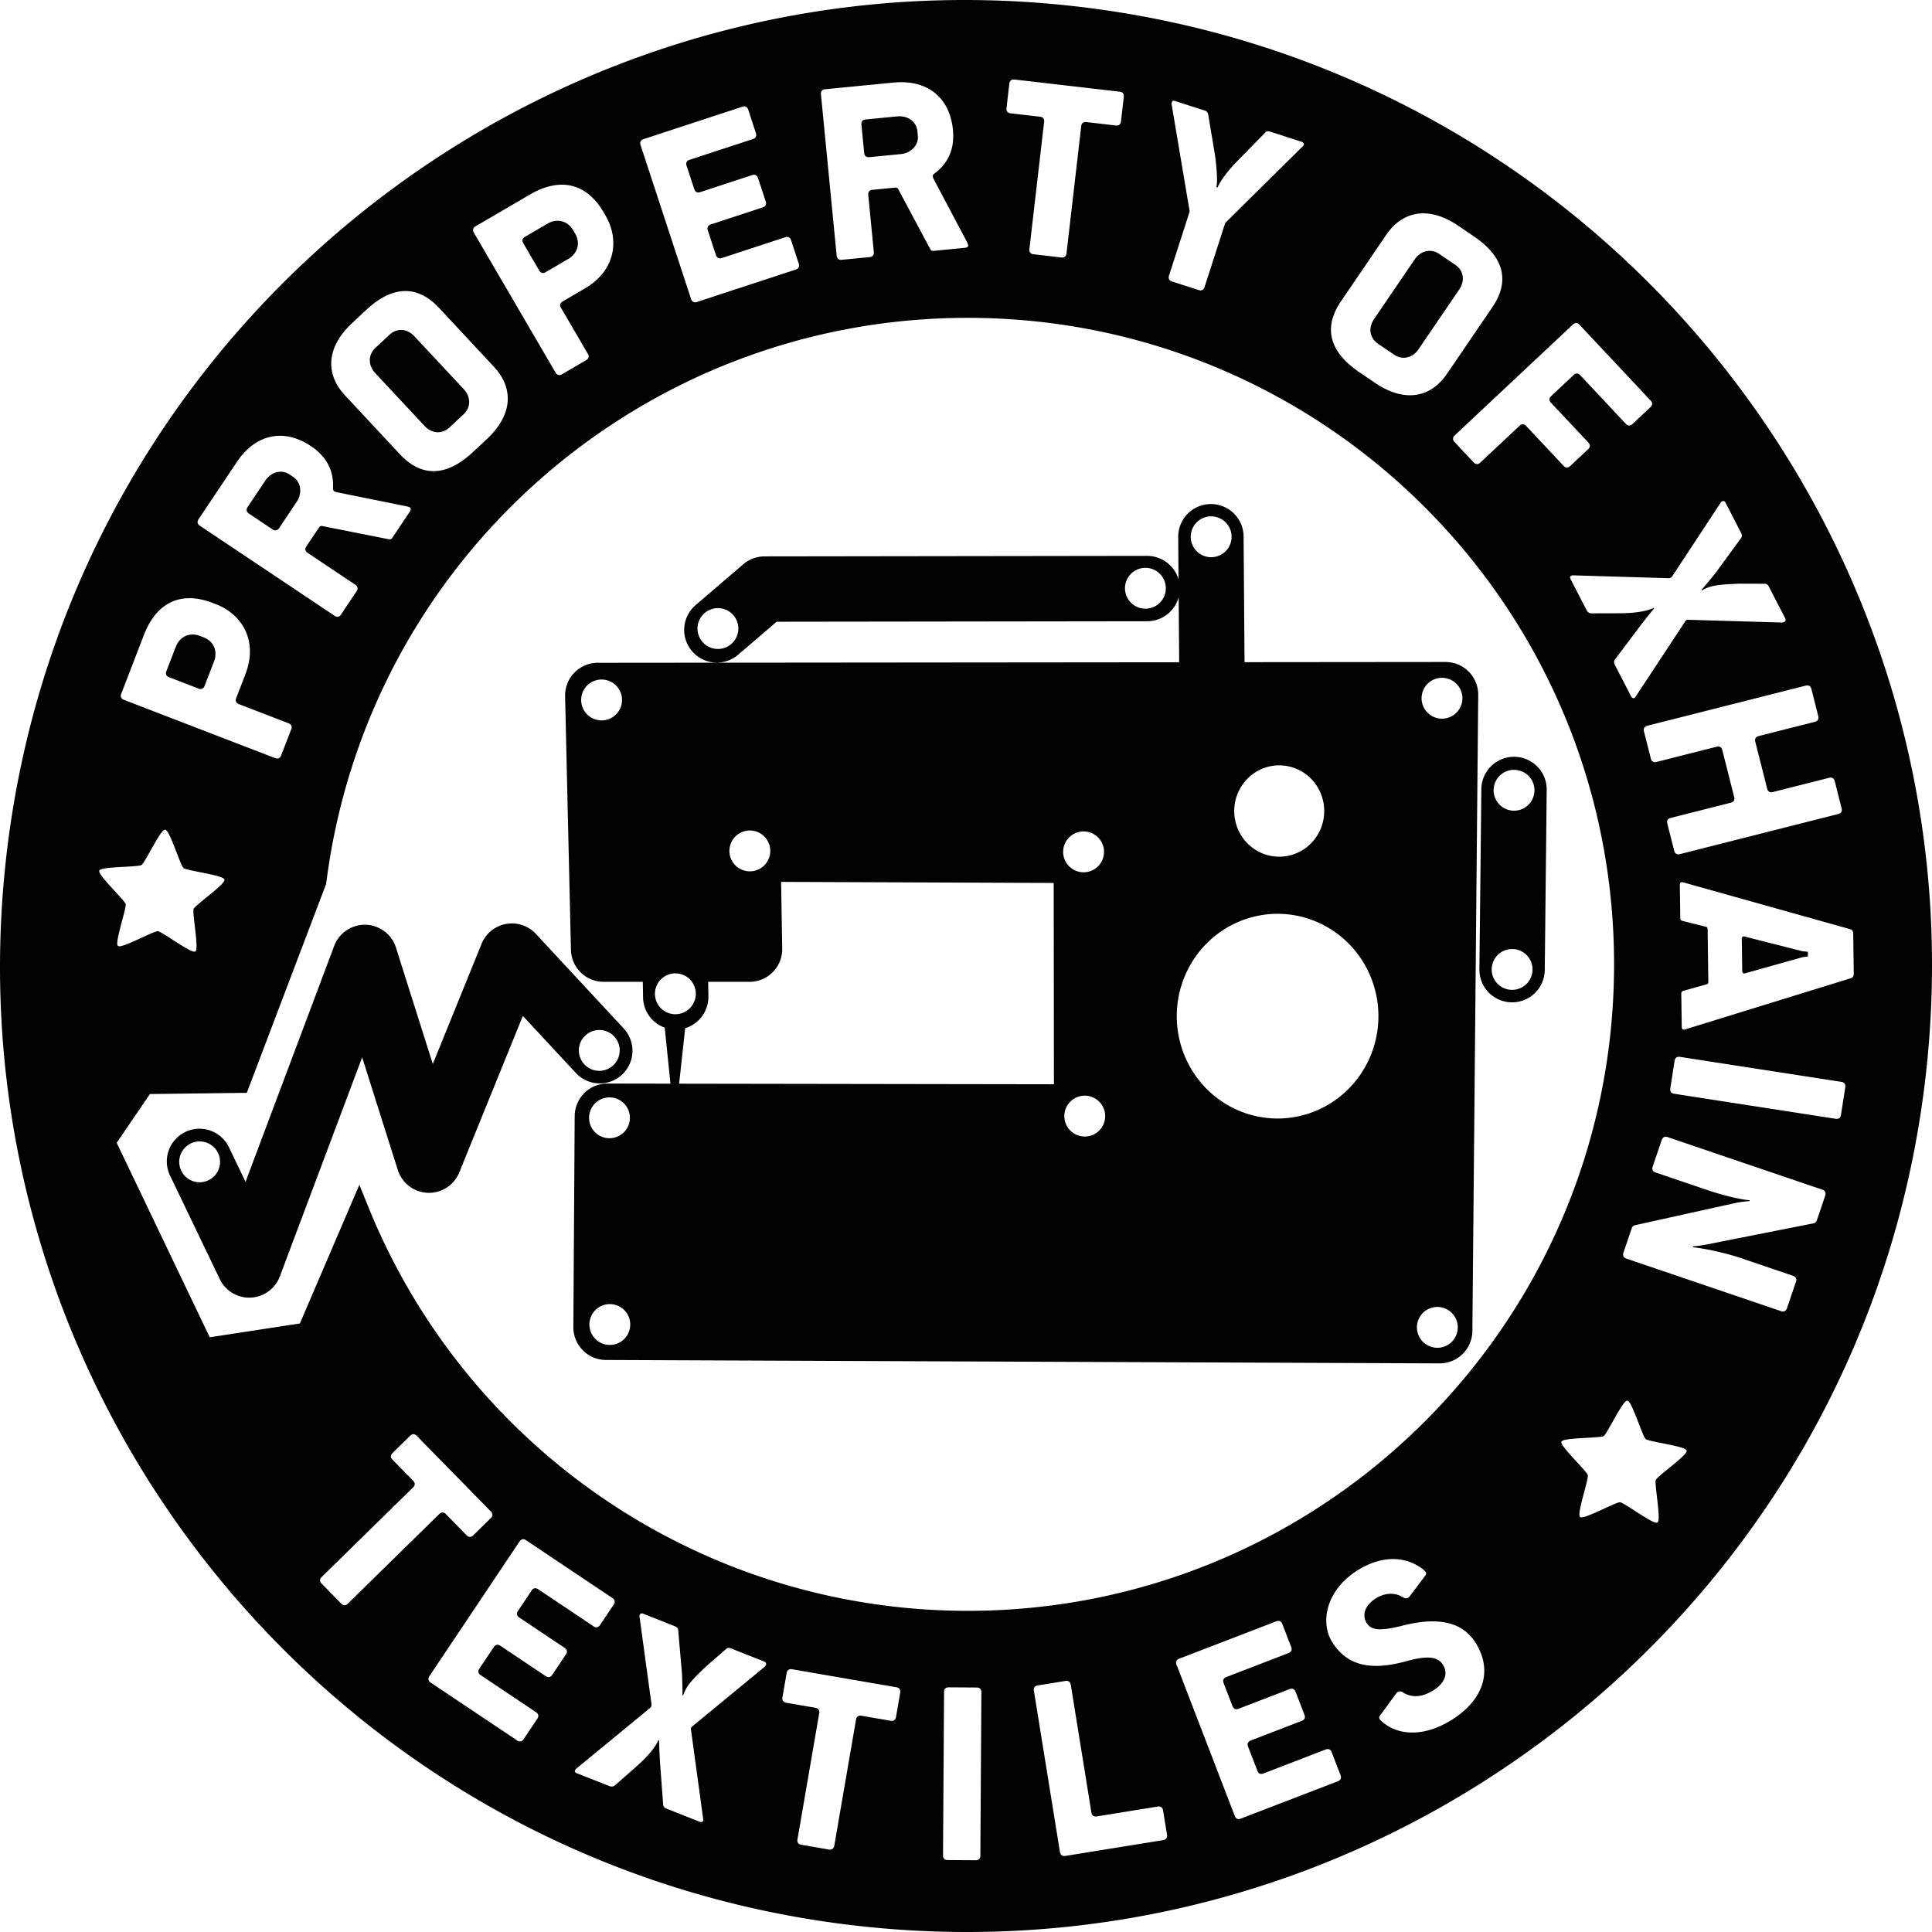 <?xml version="1.0" encoding="UTF-8" standalone="no"?>
<svg
   xmlns:dc="http://purl.org/dc/elements/1.1/"
   xmlns:cc="http://creativecommons.org/ns#"
   xmlns:rdf="http://www.w3.org/1999/02/22-rdf-syntax-ns#"
   xmlns:svg="http://www.w3.org/2000/svg"
   xmlns="http://www.w3.org/2000/svg"
   xmlns:sodipodi="http://sodipodi.sourceforge.net/DTD/sodipodi-0.dtd"
   xmlns:inkscape="http://www.inkscape.org/namespaces/inkscape"
   width="50mm"
   height="50mm"
   id="svg2"
   version="1.1"
   inkscape:version="1.0.1 (3bc2e813f5, 2020-09-07)"
   sodipodi:docname="xHain_stickers_5cm_textiles.svg"
   inkscape:export-filename="/home/xHain_stickers_5cm_textiles.png"
   inkscape:export-xdpi="350"
   inkscape:export-ydpi="350">
  <sodipodi:namedview
     id="base"
     pagecolor="#ffffff"
     bordercolor="#666666"
     borderopacity="1.0"
     inkscape:pageopacity="0.0"
     inkscape:pageshadow="2"
     inkscape:zoom="2.6406762"
     inkscape:cx="142.13621"
     inkscape:cy="65.393428"
     inkscape:document-units="mm"
     inkscape:current-layer="layer1"
     showgrid="false"
     inkscape:window-width="1920"
     inkscape:window-height="1032"
     inkscape:window-x="0"
     inkscape:window-y="0"
     inkscape:window-maximized="1"
     showguides="true"
     inkscape:guide-bbox="true"
     units="mm"
     inkscape:document-rotation="0">
    <inkscape:grid
       type="xygrid"
       id="grid2985"
       empspacing="5"
       visible="true"
       enabled="true"
       snapvisiblegridlinesonly="true" />
  </sodipodi:namedview>
  <defs
     id="defs4">
    <marker
       inkscape:stockid="DotS"
       orient="auto"
       refY="0"
       refX="0"
       id="DotS"
       style="overflow:visible">
      <path
         id="path3828"
         d="m -2.5,-1 c 0,2.76 -2.24,5 -5,5 -2.76,0 -5,-2.24 -5,-5 0,-2.76 2.24,-5 5,-5 2.76,0 5,2.24 5,5 z"
         style="fill-rule:evenodd;stroke:#000000;stroke-width:1pt"
         transform="matrix(0.2,0,0,0.2,1.48,0.2)"
         inkscape:connector-curvature="0" />
    </marker>
    <marker
       inkscape:stockid="DotS"
       orient="auto"
       refY="0"
       refX="0"
       id="DotS-1"
       style="overflow:visible">
      <path
         inkscape:connector-curvature="0"
         id="path3828-5"
         d="m -2.5,-1 c 0,2.76 -2.24,5 -5,5 -2.76,0 -5,-2.24 -5,-5 0,-2.76 2.24,-5 5,-5 2.76,0 5,2.24 5,5 z"
         style="fill-rule:evenodd;stroke:#000000;stroke-width:1pt"
         transform="matrix(0.2,0,0,0.2,1.48,0.2)" />
    </marker>
    <marker
       inkscape:stockid="DotS"
       orient="auto"
       refY="0"
       refX="0"
       id="marker4395"
       style="overflow:visible">
      <path
         inkscape:connector-curvature="0"
         id="path4397"
         d="m -2.5,-1 c 0,2.76 -2.24,5 -5,5 -2.76,0 -5,-2.24 -5,-5 0,-2.76 2.24,-5 5,-5 2.76,0 5,2.24 5,5 z"
         style="fill-rule:evenodd;stroke:#000000;stroke-width:1pt"
         transform="matrix(0.2,0,0,0.2,1.48,0.2)" />
    </marker>
    <marker
       inkscape:stockid="DotS"
       orient="auto"
       refY="0"
       refX="0"
       id="DotS-3"
       style="overflow:visible">
      <path
         inkscape:connector-curvature="0"
         id="path3828-0"
         d="m -2.5,-1 c 0,2.76 -2.24,5 -5,5 -2.76,0 -5,-2.24 -5,-5 0,-2.76 2.24,-5 5,-5 2.76,0 5,2.24 5,5 z"
         style="fill-rule:evenodd;stroke:#000000;stroke-width:1pt"
         transform="matrix(0.2,0,0,0.2,1.48,0.2)" />
    </marker>
    <marker
       inkscape:stockid="DotS"
       orient="auto"
       refY="0"
       refX="0"
       id="marker4427"
       style="overflow:visible">
      <path
         inkscape:connector-curvature="0"
         id="path4429"
         d="m -2.5,-1 c 0,2.76 -2.24,5 -5,5 -2.76,0 -5,-2.24 -5,-5 0,-2.76 2.24,-5 5,-5 2.76,0 5,2.24 5,5 z"
         style="fill-rule:evenodd;stroke:#000000;stroke-width:1pt"
         transform="matrix(0.2,0,0,0.2,1.48,0.2)" />
    </marker>
    <marker
       inkscape:stockid="DotS"
       orient="auto"
       refY="0"
       refX="0"
       id="DotS-2"
       style="overflow:visible">
      <path
         inkscape:connector-curvature="0"
         id="path3828-1"
         d="m -2.5,-1 c 0,2.76 -2.24,5 -5,5 -2.76,0 -5,-2.24 -5,-5 0,-2.76 2.24,-5 5,-5 2.76,0 5,2.24 5,5 z"
         style="fill-rule:evenodd;stroke:#000000;stroke-width:1pt"
         transform="matrix(0.2,0,0,0.2,1.48,0.2)" />
    </marker>
    <marker
       inkscape:stockid="DotS"
       orient="auto"
       refY="0"
       refX="0"
       id="marker4427-3"
       style="overflow:visible">
      <path
         inkscape:connector-curvature="0"
         id="path4429-9"
         d="m -2.5,-1 c 0,2.76 -2.24,5 -5,5 -2.76,0 -5,-2.24 -5,-5 0,-2.76 2.24,-5 5,-5 2.76,0 5,2.24 5,5 z"
         style="fill-rule:evenodd;stroke:#000000;stroke-width:1pt"
         transform="matrix(0.2,0,0,0.2,1.48,0.2)" />
    </marker>
    <marker
       inkscape:stockid="DotS"
       orient="auto"
       refY="0"
       refX="0"
       id="DotS-21"
       style="overflow:visible">
      <path
         inkscape:connector-curvature="0"
         id="path3828-6"
         d="m -2.5,-1 c 0,2.76 -2.24,5 -5,5 -2.76,0 -5,-2.24 -5,-5 0,-2.76 2.24,-5 5,-5 2.76,0 5,2.24 5,5 z"
         style="fill-rule:evenodd;stroke:#000000;stroke-width:1pt"
         transform="matrix(0.2,0,0,0.2,1.48,0.2)" />
    </marker>
    <marker
       inkscape:stockid="DotS"
       orient="auto"
       refY="0"
       refX="0"
       id="marker4474"
       style="overflow:visible">
      <path
         inkscape:connector-curvature="0"
         id="path4476"
         d="m -2.5,-1 c 0,2.76 -2.24,5 -5,5 -2.76,0 -5,-2.24 -5,-5 0,-2.76 2.24,-5 5,-5 2.76,0 5,2.24 5,5 z"
         style="fill-rule:evenodd;stroke:#000000;stroke-width:1pt"
         transform="matrix(0.2,0,0,0.2,1.48,0.2)" />
    </marker>
    <marker
       inkscape:stockid="DotS"
       orient="auto"
       refY="0"
       refX="0"
       id="DotS-36"
       style="overflow:visible">
      <path
         inkscape:connector-curvature="0"
         id="path3828-8"
         d="m -2.5,-1 c 0,2.76 -2.24,5 -5,5 -2.76,0 -5,-2.24 -5,-5 0,-2.76 2.24,-5 5,-5 2.76,0 5,2.24 5,5 z"
         style="fill-rule:evenodd;stroke:#000000;stroke-width:1pt"
         transform="matrix(0.2,0,0,0.2,1.48,0.2)" />
    </marker>
    <marker
       inkscape:stockid="DotS"
       orient="auto"
       refY="0"
       refX="0"
       id="marker4516"
       style="overflow:visible">
      <path
         inkscape:connector-curvature="0"
         id="path4518"
         d="m -2.5,-1 c 0,2.76 -2.24,5 -5,5 -2.76,0 -5,-2.24 -5,-5 0,-2.76 2.24,-5 5,-5 2.76,0 5,2.24 5,5 z"
         style="fill-rule:evenodd;stroke:#000000;stroke-width:1pt"
         transform="matrix(0.2,0,0,0.2,1.48,0.2)" />
    </marker>
    <marker
       inkscape:stockid="DotS"
       orient="auto"
       refY="0"
       refX="0"
       id="DotS-11"
       style="overflow:visible">
      <path
         inkscape:connector-curvature="0"
         id="path3828-58"
         d="m -2.5,-1 c 0,2.76 -2.24,5 -5,5 -2.76,0 -5,-2.24 -5,-5 0,-2.76 2.24,-5 5,-5 2.76,0 5,2.24 5,5 z"
         style="fill-rule:evenodd;stroke:#000000;stroke-width:1pt"
         transform="matrix(0.2,0,0,0.2,1.48,0.2)" />
    </marker>
    <marker
       inkscape:stockid="DotS"
       orient="auto"
       refY="0"
       refX="0"
       id="marker4954"
       style="overflow:visible">
      <path
         inkscape:connector-curvature="0"
         id="path4956"
         d="m -2.5,-1 c 0,2.76 -2.24,5 -5,5 -2.76,0 -5,-2.24 -5,-5 0,-2.76 2.24,-5 5,-5 2.76,0 5,2.24 5,5 z"
         style="fill-rule:evenodd;stroke:#000000;stroke-width:1pt"
         transform="matrix(0.2,0,0,0.2,1.48,0.2)" />
    </marker>
    <marker
       inkscape:stockid="DotS"
       orient="auto"
       refY="0"
       refX="0"
       id="DotS-7"
       style="overflow:visible">
      <path
         inkscape:connector-curvature="0"
         id="path3828-3"
         d="m -2.5,-1 c 0,2.76 -2.24,5 -5,5 -2.76,0 -5,-2.24 -5,-5 0,-2.76 2.24,-5 5,-5 2.76,0 5,2.24 5,5 z"
         style="fill-rule:evenodd;stroke:#000000;stroke-width:1pt"
         transform="matrix(0.2,0,0,0.2,1.48,0.2)" />
    </marker>
    <marker
       inkscape:stockid="DotS"
       orient="auto"
       refY="0"
       refX="0"
       id="marker5024"
       style="overflow:visible">
      <path
         inkscape:connector-curvature="0"
         id="path5026"
         d="m -2.5,-1 c 0,2.76 -2.24,5 -5,5 -2.76,0 -5,-2.24 -5,-5 0,-2.76 2.24,-5 5,-5 2.76,0 5,2.24 5,5 z"
         style="fill-rule:evenodd;stroke:#000000;stroke-width:1pt"
         transform="matrix(0.2,0,0,0.2,1.48,0.2)" />
    </marker>
    <marker
       inkscape:stockid="DotS"
       orient="auto"
       refY="0"
       refX="0"
       id="DotS-34"
       style="overflow:visible">
      <path
         inkscape:connector-curvature="0"
         id="path3828-16"
         d="m -2.5,-1 c 0,2.76 -2.24,5 -5,5 -2.76,0 -5,-2.24 -5,-5 0,-2.76 2.24,-5 5,-5 2.76,0 5,2.24 5,5 z"
         style="fill-rule:evenodd;stroke:#000000;stroke-width:1pt"
         transform="matrix(0.2,0,0,0.2,1.48,0.2)" />
    </marker>
    <marker
       inkscape:stockid="DotS"
       orient="auto"
       refY="0"
       refX="0"
       id="marker5056"
       style="overflow:visible">
      <path
         inkscape:connector-curvature="0"
         id="path5058"
         d="m -2.5,-1 c 0,2.76 -2.24,5 -5,5 -2.76,0 -5,-2.24 -5,-5 0,-2.76 2.24,-5 5,-5 2.76,0 5,2.24 5,5 z"
         style="fill-rule:evenodd;stroke:#000000;stroke-width:1pt"
         transform="matrix(0.2,0,0,0.2,1.48,0.2)" />
    </marker>
    <marker
       inkscape:stockid="DotS"
       orient="auto"
       refY="0"
       refX="0"
       id="marker4516-8"
       style="overflow:visible">
      <path
         inkscape:connector-curvature="0"
         id="path4518-5"
         d="m -2.5,-1 c 0,2.76 -2.24,5 -5,5 -2.76,0 -5,-2.24 -5,-5 0,-2.76 2.24,-5 5,-5 2.76,0 5,2.24 5,5 z"
         style="fill-rule:evenodd;stroke:#000000;stroke-width:1pt"
         transform="matrix(0.2,0,0,0.2,1.48,0.2)" />
    </marker>
    <marker
       inkscape:stockid="DotS"
       orient="auto"
       refY="0"
       refX="0"
       id="marker5088"
       style="overflow:visible">
      <path
         inkscape:connector-curvature="0"
         id="path5090"
         d="m -2.5,-1 c 0,2.76 -2.24,5 -5,5 -2.76,0 -5,-2.24 -5,-5 0,-2.76 2.24,-5 5,-5 2.76,0 5,2.24 5,5 z"
         style="fill-rule:evenodd;stroke:#000000;stroke-width:1pt"
         transform="matrix(0.2,0,0,0.2,1.48,0.2)" />
    </marker>
    <marker
       inkscape:stockid="DotS"
       orient="auto"
       refY="0"
       refX="0"
       id="marker4516-9"
       style="overflow:visible">
      <path
         inkscape:connector-curvature="0"
         id="path4518-55"
         d="m -2.5,-1 c 0,2.76 -2.24,5 -5,5 -2.76,0 -5,-2.24 -5,-5 0,-2.76 2.24,-5 5,-5 2.76,0 5,2.24 5,5 z"
         style="fill-rule:evenodd;stroke:#000000;stroke-width:1pt"
         transform="matrix(0.2,0,0,0.2,1.48,0.2)" />
    </marker>
    <marker
       inkscape:stockid="DotS"
       orient="auto"
       refY="0"
       refX="0"
       id="marker5137"
       style="overflow:visible">
      <path
         inkscape:connector-curvature="0"
         id="path5139"
         d="m -2.5,-1 c 0,2.76 -2.24,5 -5,5 -2.76,0 -5,-2.24 -5,-5 0,-2.76 2.24,-5 5,-5 2.76,0 5,2.24 5,5 z"
         style="fill-rule:evenodd;stroke:#000000;stroke-width:1pt"
         transform="matrix(0.2,0,0,0.2,1.48,0.2)" />
    </marker>
    <marker
       inkscape:stockid="DotS"
       orient="auto"
       refY="0"
       refX="0"
       id="DotS-0"
       style="overflow:visible">
      <path
         inkscape:connector-curvature="0"
         id="path3828-4"
         d="m -2.5,-1 c 0,2.76 -2.24,5 -5,5 -2.76,0 -5,-2.24 -5,-5 0,-2.76 2.24,-5 5,-5 2.76,0 5,2.24 5,5 z"
         style="fill-rule:evenodd;stroke:#000000;stroke-width:1pt"
         transform="matrix(0.2,0,0,0.2,1.48,0.2)" />
    </marker>
    <marker
       inkscape:stockid="DotS"
       orient="auto"
       refY="0"
       refX="0"
       id="marker5169"
       style="overflow:visible">
      <path
         inkscape:connector-curvature="0"
         id="path5171"
         d="m -2.5,-1 c 0,2.76 -2.24,5 -5,5 -2.76,0 -5,-2.24 -5,-5 0,-2.76 2.24,-5 5,-5 2.76,0 5,2.24 5,5 z"
         style="fill-rule:evenodd;stroke:#000000;stroke-width:1pt"
         transform="matrix(0.2,0,0,0.2,1.48,0.2)" />
    </marker>
    <marker
       inkscape:stockid="DotS"
       orient="auto"
       refY="0"
       refX="0"
       id="DotS-8"
       style="overflow:visible">
      <path
         inkscape:connector-curvature="0"
         id="path3828-66"
         d="m -2.5,-1 c 0,2.76 -2.24,5 -5,5 -2.76,0 -5,-2.24 -5,-5 0,-2.76 2.24,-5 5,-5 2.76,0 5,2.24 5,5 z"
         style="fill-rule:evenodd;stroke:#000000;stroke-width:1pt"
         transform="matrix(0.2,0,0,0.2,1.48,0.2)" />
    </marker>
    <marker
       inkscape:stockid="DotS"
       orient="auto"
       refY="0"
       refX="0"
       id="marker5218"
       style="overflow:visible">
      <path
         inkscape:connector-curvature="0"
         id="path5220"
         d="m -2.5,-1 c 0,2.76 -2.24,5 -5,5 -2.76,0 -5,-2.24 -5,-5 0,-2.76 2.24,-5 5,-5 2.76,0 5,2.24 5,5 z"
         style="fill-rule:evenodd;stroke:#000000;stroke-width:1pt"
         transform="matrix(0.2,0,0,0.2,1.48,0.2)" />
    </marker>
    <marker
       inkscape:stockid="DotSv"
       orient="auto"
       refY="0"
       refX="0"
       id="DotSv"
       style="overflow:visible">
      <path
         id="path5753"
         d="m -2.5,-1 c 0,2.76 -2.24,5 -5,5 -2.76,0 -5,-2.24 -5,-5 0,-2.76 2.24,-5 5,-5 2.76,0 5,2.24 5,5 z"
         style="fill:#858585;fill-rule:evenodd;stroke:#858585;stroke-width:1pt"
         transform="matrix(0.2,0,0,0.2,1.48,0.2)"
         inkscape:connector-curvature="0" />
    </marker>
    <marker
       inkscape:stockid="DotSs"
       orient="auto"
       refY="0"
       refX="0"
       id="DotSs"
       style="overflow:visible">
      <path
         id="path5756"
         d="m -2.5,-1 c 0,2.76 -2.24,5 -5,5 -2.76,0 -5,-2.24 -5,-5 0,-2.76 2.24,-5 5,-5 2.76,0 5,2.24 5,5 z"
         style="fill:#858585;fill-rule:evenodd;stroke:#858585;stroke-width:1pt"
         transform="matrix(0.2,0,0,0.2,1.48,0.2)"
         inkscape:connector-curvature="0" />
    </marker>
    <marker
       inkscape:stockid="DotSk"
       orient="auto"
       refY="0"
       refX="0"
       id="DotSk"
       style="overflow:visible">
      <path
         id="path5759"
         d="m -2.5,-1 c 0,2.76 -2.24,5 -5,5 -2.76,0 -5,-2.24 -5,-5 0,-2.76 2.24,-5 5,-5 2.76,0 5,2.24 5,5 z"
         style="fill:#858585;fill-rule:evenodd;stroke:#858585;stroke-width:1pt"
         transform="matrix(0.2,0,0,0.2,1.48,0.2)"
         inkscape:connector-curvature="0" />
    </marker>
    <marker
       inkscape:stockid="DotSK"
       orient="auto"
       refY="0"
       refX="0"
       id="DotSK"
       style="overflow:visible">
      <path
         id="path5762"
         d="m -2.5,-1 c 0,2.76 -2.24,5 -5,5 -2.76,0 -5,-2.24 -5,-5 0,-2.76 2.24,-5 5,-5 2.76,0 5,2.24 5,5 z"
         style="fill:#858585;fill-rule:evenodd;stroke:#858585;stroke-width:1pt"
         transform="matrix(0.2,0,0,0.2,1.48,0.2)"
         inkscape:connector-curvature="0" />
    </marker>
    <marker
       inkscape:stockid="DotSQ"
       orient="auto"
       refY="0"
       refX="0"
       id="DotSQ"
       style="overflow:visible">
      <path
         id="path5765"
         d="m -2.5,-1 c 0,2.76 -2.24,5 -5,5 -2.76,0 -5,-2.24 -5,-5 0,-2.76 2.24,-5 5,-5 2.76,0 5,2.24 5,5 z"
         style="fill:#858585;fill-rule:evenodd;stroke:#858585;stroke-width:1pt"
         transform="matrix(0.2,0,0,0.2,1.48,0.2)"
         inkscape:connector-curvature="0" />
    </marker>
    <marker
       inkscape:stockid="DotSg"
       orient="auto"
       refY="0"
       refX="0"
       id="DotSg"
       style="overflow:visible">
      <path
         id="path5768"
         d="m -2.5,-1 c 0,2.76 -2.24,5 -5,5 -2.76,0 -5,-2.24 -5,-5 0,-2.76 2.24,-5 5,-5 2.76,0 5,2.24 5,5 z"
         style="fill:#858585;fill-rule:evenodd;stroke:#858585;stroke-width:1pt"
         transform="matrix(0.2,0,0,0.2,1.48,0.2)"
         inkscape:connector-curvature="0" />
    </marker>
    <marker
       inkscape:stockid="marker4516J"
       orient="auto"
       refY="0"
       refX="0"
       id="marker4516J"
       style="overflow:visible">
      <path
         inkscape:connector-curvature="0"
         id="path5771"
         d="m -2.5,-1 c 0,2.76 -2.24,5 -5,5 -2.76,0 -5,-2.24 -5,-5 0,-2.76 2.24,-5 5,-5 2.76,0 5,2.24 5,5 z"
         style="fill:#858585;fill-rule:evenodd;stroke:#858585;stroke-width:1pt"
         transform="matrix(0.2,0,0,0.2,1.48,0.2)" />
    </marker>
    <marker
       inkscape:stockid="marker4516P"
       orient="auto"
       refY="0"
       refX="0"
       id="marker4516P"
       style="overflow:visible">
      <path
         inkscape:connector-curvature="0"
         id="path5774"
         d="m -2.5,-1 c 0,2.76 -2.24,5 -5,5 -2.76,0 -5,-2.24 -5,-5 0,-2.76 2.24,-5 5,-5 2.76,0 5,2.24 5,5 z"
         style="fill:#858585;fill-rule:evenodd;stroke:#858585;stroke-width:1pt"
         transform="matrix(0.2,0,0,0.2,1.48,0.2)" />
    </marker>
    <marker
       inkscape:stockid="DotSC"
       orient="auto"
       refY="0"
       refX="0"
       id="DotSC"
       style="overflow:visible">
      <path
         id="path5777"
         d="m -2.5,-1 c 0,2.76 -2.24,5 -5,5 -2.76,0 -5,-2.24 -5,-5 0,-2.76 2.24,-5 5,-5 2.76,0 5,2.24 5,5 z"
         style="fill:#858585;fill-rule:evenodd;stroke:#858585;stroke-width:1pt"
         transform="matrix(0.2,0,0,0.2,1.48,0.2)"
         inkscape:connector-curvature="0" />
    </marker>
    <marker
       inkscape:stockid="DotSL"
       orient="auto"
       refY="0"
       refX="0"
       id="DotSL"
       style="overflow:visible">
      <path
         id="path5780"
         d="m -2.5,-1 c 0,2.76 -2.24,5 -5,5 -2.76,0 -5,-2.24 -5,-5 0,-2.76 2.24,-5 5,-5 2.76,0 5,2.24 5,5 z"
         style="fill:#858585;fill-rule:evenodd;stroke:#858585;stroke-width:1pt"
         transform="matrix(0.2,0,0,0.2,1.48,0.2)"
         inkscape:connector-curvature="0" />
    </marker>
    <marker
       inkscape:stockid="DotSf"
       orient="auto"
       refY="0"
       refX="0"
       id="DotSf"
       style="overflow:visible">
      <path
         id="path5783"
         d="m -2.5,-1 c 0,2.76 -2.24,5 -5,5 -2.76,0 -5,-2.24 -5,-5 0,-2.76 2.24,-5 5,-5 2.76,0 5,2.24 5,5 z"
         style="fill:#858585;fill-rule:evenodd;stroke:#858585;stroke-width:1pt"
         transform="matrix(0.2,0,0,0.2,1.48,0.2)"
         inkscape:connector-curvature="0" />
    </marker>
    <marker
       inkscape:stockid="DotS7"
       orient="auto"
       refY="0"
       refX="0"
       id="DotS7"
       style="overflow:visible">
      <path
         id="path5786"
         d="m -2.5,-1 c 0,2.76 -2.24,5 -5,5 -2.76,0 -5,-2.24 -5,-5 0,-2.76 2.24,-5 5,-5 2.76,0 5,2.24 5,5 z"
         style="fill:#858585;fill-rule:evenodd;stroke:#858585;stroke-width:1pt"
         transform="matrix(0.2,0,0,0.2,1.48,0.2)"
         inkscape:connector-curvature="0" />
    </marker>
    <marker
       inkscape:stockid="DotSS"
       orient="auto"
       refY="0"
       refX="0"
       id="DotSS"
       style="overflow:visible">
      <path
         id="path5789"
         d="m -2.5,-1 c 0,2.76 -2.24,5 -5,5 -2.76,0 -5,-2.24 -5,-5 0,-2.76 2.24,-5 5,-5 2.76,0 5,2.24 5,5 z"
         style="fill:#858585;fill-rule:evenodd;stroke:#858585;stroke-width:1pt"
         transform="matrix(0.2,0,0,0.2,1.48,0.2)"
         inkscape:connector-curvature="0" />
    </marker>
    <marker
       inkscape:stockid="DotSy"
       orient="auto"
       refY="0"
       refX="0"
       id="DotSy"
       style="overflow:visible">
      <path
         id="path5792"
         d="m -2.5,-1 c 0,2.76 -2.24,5 -5,5 -2.76,0 -5,-2.24 -5,-5 0,-2.76 2.24,-5 5,-5 2.76,0 5,2.24 5,5 z"
         style="fill:#858585;fill-rule:evenodd;stroke:#858585;stroke-width:1pt"
         transform="matrix(0.2,0,0,0.2,1.48,0.2)"
         inkscape:connector-curvature="0" />
    </marker>
    <marker
       inkscape:stockid="marker4516C"
       orient="auto"
       refY="0"
       refX="0"
       id="marker4516C"
       style="overflow:visible">
      <path
         inkscape:connector-curvature="0"
         id="path5795"
         d="m -2.5,-1 c 0,2.76 -2.24,5 -5,5 -2.76,0 -5,-2.24 -5,-5 0,-2.76 2.24,-5 5,-5 2.76,0 5,2.24 5,5 z"
         style="fill:#858585;fill-rule:evenodd;stroke:#858585;stroke-width:1pt"
         transform="matrix(0.2,0,0,0.2,1.48,0.2)" />
    </marker>
    <marker
       inkscape:stockid="marker45162"
       orient="auto"
       refY="0"
       refX="0"
       id="marker45162"
       style="overflow:visible">
      <path
         inkscape:connector-curvature="0"
         id="path5798"
         d="m -2.5,-1 c 0,2.76 -2.24,5 -5,5 -2.76,0 -5,-2.24 -5,-5 0,-2.76 2.24,-5 5,-5 2.76,0 5,2.24 5,5 z"
         style="fill:#858585;fill-rule:evenodd;stroke:#858585;stroke-width:1pt"
         transform="matrix(0.2,0,0,0.2,1.48,0.2)" />
    </marker>
    <marker
       inkscape:stockid="DotSG"
       orient="auto"
       refY="0"
       refX="0"
       id="DotSG"
       style="overflow:visible">
      <path
         id="path5801"
         d="m -2.5,-1 c 0,2.76 -2.24,5 -5,5 -2.76,0 -5,-2.24 -5,-5 0,-2.76 2.24,-5 5,-5 2.76,0 5,2.24 5,5 z"
         style="fill:#858585;fill-rule:evenodd;stroke:#858585;stroke-width:1pt"
         transform="matrix(0.2,0,0,0.2,1.48,0.2)"
         inkscape:connector-curvature="0" />
    </marker>
    <marker
       inkscape:stockid="DotS5"
       orient="auto"
       refY="0"
       refX="0"
       id="DotS5"
       style="overflow:visible">
      <path
         id="path5804"
         d="m -2.5,-1 c 0,2.76 -2.24,5 -5,5 -2.76,0 -5,-2.24 -5,-5 0,-2.76 2.24,-5 5,-5 2.76,0 5,2.24 5,5 z"
         style="fill:#858585;fill-rule:evenodd;stroke:#858585;stroke-width:1pt"
         transform="matrix(0.2,0,0,0.2,1.48,0.2)"
         inkscape:connector-curvature="0" />
    </marker>
    <marker
       inkscape:stockid="DotSsA"
       orient="auto"
       refY="0"
       refX="0"
       id="DotSsA"
       style="overflow:visible">
      <path
         id="path5807"
         d="m -2.5,-1 c 0,2.76 -2.24,5 -5,5 -2.76,0 -5,-2.24 -5,-5 0,-2.76 2.24,-5 5,-5 2.76,0 5,2.24 5,5 z"
         style="fill:#858585;fill-rule:evenodd;stroke:#858585;stroke-width:1pt"
         transform="matrix(0.2,0,0,0.2,1.48,0.2)"
         inkscape:connector-curvature="0" />
    </marker>
    <marker
       inkscape:stockid="DotSLd"
       orient="auto"
       refY="0"
       refX="0"
       id="DotSLd"
       style="overflow:visible">
      <path
         id="path5810"
         d="m -2.5,-1 c 0,2.76 -2.24,5 -5,5 -2.76,0 -5,-2.24 -5,-5 0,-2.76 2.24,-5 5,-5 2.76,0 5,2.24 5,5 z"
         style="fill:#858585;fill-rule:evenodd;stroke:#858585;stroke-width:1pt"
         transform="matrix(0.2,0,0,0.2,1.48,0.2)"
         inkscape:connector-curvature="0" />
    </marker>
    <marker
       inkscape:stockid="DotSd"
       orient="auto"
       refY="0"
       refX="0"
       id="DotSd"
       style="overflow:visible">
      <path
         id="path5813"
         d="m -2.5,-1 c 0,2.76 -2.24,5 -5,5 -2.76,0 -5,-2.24 -5,-5 0,-2.76 2.24,-5 5,-5 2.76,0 5,2.24 5,5 z"
         style="fill:#858585;fill-rule:evenodd;stroke:#858585;stroke-width:1pt"
         transform="matrix(0.2,0,0,0.2,1.48,0.2)"
         inkscape:connector-curvature="0" />
    </marker>
    <marker
       inkscape:stockid="DotSyI"
       orient="auto"
       refY="0"
       refX="0"
       id="DotSyI"
       style="overflow:visible">
      <path
         id="path5816"
         d="m -2.5,-1 c 0,2.76 -2.24,5 -5,5 -2.76,0 -5,-2.24 -5,-5 0,-2.76 2.24,-5 5,-5 2.76,0 5,2.24 5,5 z"
         style="fill:#858585;fill-rule:evenodd;stroke:#858585;stroke-width:1pt"
         transform="matrix(0.2,0,0,0.2,1.48,0.2)"
         inkscape:connector-curvature="0" />
    </marker>
    <marker
       inkscape:stockid="marker4516y"
       orient="auto"
       refY="0"
       refX="0"
       id="marker4516y"
       style="overflow:visible">
      <path
         inkscape:connector-curvature="0"
         id="path5819"
         d="m -2.5,-1 c 0,2.76 -2.24,5 -5,5 -2.76,0 -5,-2.24 -5,-5 0,-2.76 2.24,-5 5,-5 2.76,0 5,2.24 5,5 z"
         style="fill:#858585;fill-rule:evenodd;stroke:#858585;stroke-width:1pt"
         transform="matrix(0.2,0,0,0.2,1.48,0.2)" />
    </marker>
    <marker
       inkscape:stockid="marker4516I"
       orient="auto"
       refY="0"
       refX="0"
       id="marker4516I"
       style="overflow:visible">
      <path
         inkscape:connector-curvature="0"
         id="path5822"
         d="m -2.5,-1 c 0,2.76 -2.24,5 -5,5 -2.76,0 -5,-2.24 -5,-5 0,-2.76 2.24,-5 5,-5 2.76,0 5,2.24 5,5 z"
         style="fill:#858585;fill-rule:evenodd;stroke:#858585;stroke-width:1pt"
         transform="matrix(0.2,0,0,0.2,1.48,0.2)" />
    </marker>
    <marker
       inkscape:stockid="marker5218b"
       orient="auto"
       refY="0"
       refX="0"
       id="marker5218b"
       style="overflow:visible">
      <path
         inkscape:connector-curvature="0"
         id="path5825"
         d="m -2.5,-1 c 0,2.76 -2.24,5 -5,5 -2.76,0 -5,-2.24 -5,-5 0,-2.76 2.24,-5 5,-5 2.76,0 5,2.24 5,5 z"
         style="fill:#858585;fill-rule:evenodd;stroke:#858585;stroke-width:1pt"
         transform="matrix(0.2,0,0,0.2,1.48,0.2)" />
    </marker>
    <marker
       inkscape:stockid="marker5218X"
       orient="auto"
       refY="0"
       refX="0"
       id="marker5218X"
       style="overflow:visible">
      <path
         inkscape:connector-curvature="0"
         id="path5828"
         d="m -2.5,-1 c 0,2.76 -2.24,5 -5,5 -2.76,0 -5,-2.24 -5,-5 0,-2.76 2.24,-5 5,-5 2.76,0 5,2.24 5,5 z"
         style="fill:#858585;fill-rule:evenodd;stroke:#858585;stroke-width:1pt"
         transform="matrix(0.2,0,0,0.2,1.48,0.2)" />
    </marker>
    <marker
       inkscape:stockid="DotSQL"
       orient="auto"
       refY="0"
       refX="0"
       id="DotSQL"
       style="overflow:visible">
      <path
         id="path6109"
         d="m -2.5,-1 c 0,2.76 -2.24,5 -5,5 -2.76,0 -5,-2.24 -5,-5 0,-2.76 2.24,-5 5,-5 2.76,0 5,2.24 5,5 z"
         style="fill:#ffc400;fill-rule:evenodd;stroke:#ffc400;stroke-width:1pt"
         transform="matrix(0.2,0,0,0.2,1.48,0.2)"
         inkscape:connector-curvature="0" />
    </marker>
    <marker
       inkscape:stockid="DotSgb"
       orient="auto"
       refY="0"
       refX="0"
       id="DotSgb"
       style="overflow:visible">
      <path
         id="path6112"
         d="m -2.5,-1 c 0,2.76 -2.24,5 -5,5 -2.76,0 -5,-2.24 -5,-5 0,-2.76 2.24,-5 5,-5 2.76,0 5,2.24 5,5 z"
         style="fill:#ffc400;fill-rule:evenodd;stroke:#ffc400;stroke-width:1pt"
         transform="matrix(0.2,0,0,0.2,1.48,0.2)"
         inkscape:connector-curvature="0" />
    </marker>
    <marker
       inkscape:stockid="marker4516J6"
       orient="auto"
       refY="0"
       refX="0"
       id="marker4516J6"
       style="overflow:visible">
      <path
         inkscape:connector-curvature="0"
         id="path6115"
         d="m -2.5,-1 c 0,2.76 -2.24,5 -5,5 -2.76,0 -5,-2.24 -5,-5 0,-2.76 2.24,-5 5,-5 2.76,0 5,2.24 5,5 z"
         style="fill:#ffc400;fill-rule:evenodd;stroke:#ffc400;stroke-width:1pt"
         transform="matrix(0.2,0,0,0.2,1.48,0.2)" />
    </marker>
    <marker
       inkscape:stockid="marker4516Pl"
       orient="auto"
       refY="0"
       refX="0"
       id="marker4516Pl"
       style="overflow:visible">
      <path
         inkscape:connector-curvature="0"
         id="path6118"
         d="m -2.5,-1 c 0,2.76 -2.24,5 -5,5 -2.76,0 -5,-2.24 -5,-5 0,-2.76 2.24,-5 5,-5 2.76,0 5,2.24 5,5 z"
         style="fill:#ffc400;fill-rule:evenodd;stroke:#ffc400;stroke-width:1pt"
         transform="matrix(0.2,0,0,0.2,1.48,0.2)" />
    </marker>
    <marker
       inkscape:stockid="DotSSB"
       orient="auto"
       refY="0"
       refX="0"
       id="DotSSB"
       style="overflow:visible">
      <path
         id="path6121"
         d="m -2.5,-1 c 0,2.76 -2.24,5 -5,5 -2.76,0 -5,-2.24 -5,-5 0,-2.76 2.24,-5 5,-5 2.76,0 5,2.24 5,5 z"
         style="fill:#ffc400;fill-rule:evenodd;stroke:#ffc400;stroke-width:1pt"
         transform="matrix(0.2,0,0,0.2,1.48,0.2)"
         inkscape:connector-curvature="0" />
    </marker>
    <marker
       inkscape:stockid="DotSyD"
       orient="auto"
       refY="0"
       refX="0"
       id="DotSyD"
       style="overflow:visible">
      <path
         id="path6124"
         d="m -2.5,-1 c 0,2.76 -2.24,5 -5,5 -2.76,0 -5,-2.24 -5,-5 0,-2.76 2.24,-5 5,-5 2.76,0 5,2.24 5,5 z"
         style="fill:#ffc400;fill-rule:evenodd;stroke:#ffc400;stroke-width:1pt"
         transform="matrix(0.2,0,0,0.2,1.48,0.2)"
         inkscape:connector-curvature="0" />
    </marker>
    <marker
       inkscape:stockid="marker4516Ct"
       orient="auto"
       refY="0"
       refX="0"
       id="marker4516Ct"
       style="overflow:visible">
      <path
         inkscape:connector-curvature="0"
         id="path6127"
         d="m -2.5,-1 c 0,2.76 -2.24,5 -5,5 -2.76,0 -5,-2.24 -5,-5 0,-2.76 2.24,-5 5,-5 2.76,0 5,2.24 5,5 z"
         style="fill:#ffc400;fill-rule:evenodd;stroke:#ffc400;stroke-width:1pt"
         transform="matrix(0.2,0,0,0.2,1.48,0.2)" />
    </marker>
    <marker
       inkscape:stockid="marker451623"
       orient="auto"
       refY="0"
       refX="0"
       id="marker451623"
       style="overflow:visible">
      <path
         inkscape:connector-curvature="0"
         id="path6130"
         d="m -2.5,-1 c 0,2.76 -2.24,5 -5,5 -2.76,0 -5,-2.24 -5,-5 0,-2.76 2.24,-5 5,-5 2.76,0 5,2.24 5,5 z"
         style="fill:#ffc400;fill-rule:evenodd;stroke:#ffc400;stroke-width:1pt"
         transform="matrix(0.2,0,0,0.2,1.48,0.2)" />
    </marker>
    <marker
       inkscape:stockid="marker4516yb"
       orient="auto"
       refY="0"
       refX="0"
       id="marker4516yb"
       style="overflow:visible">
      <path
         inkscape:connector-curvature="0"
         id="path6133"
         d="m -2.5,-1 c 0,2.76 -2.24,5 -5,5 -2.76,0 -5,-2.24 -5,-5 0,-2.76 2.24,-5 5,-5 2.76,0 5,2.24 5,5 z"
         style="fill:#ffc400;fill-rule:evenodd;stroke:#ffc400;stroke-width:1pt"
         transform="matrix(0.2,0,0,0.2,1.48,0.2)" />
    </marker>
    <marker
       inkscape:stockid="marker4516IS"
       orient="auto"
       refY="0"
       refX="0"
       id="marker4516IS"
       style="overflow:visible">
      <path
         inkscape:connector-curvature="0"
         id="path6136"
         d="m -2.5,-1 c 0,2.76 -2.24,5 -5,5 -2.76,0 -5,-2.24 -5,-5 0,-2.76 2.24,-5 5,-5 2.76,0 5,2.24 5,5 z"
         style="fill:#ffc400;fill-rule:evenodd;stroke:#ffc400;stroke-width:1pt"
         transform="matrix(0.2,0,0,0.2,1.48,0.2)" />
    </marker>
    <marker
       inkscape:stockid="DotSsAi"
       orient="auto"
       refY="0"
       refX="0"
       id="DotSsAi"
       style="overflow:visible">
      <path
         id="path6139"
         d="m -2.5,-1 c 0,2.76 -2.24,5 -5,5 -2.76,0 -5,-2.24 -5,-5 0,-2.76 2.24,-5 5,-5 2.76,0 5,2.24 5,5 z"
         style="fill:#ffc400;fill-rule:evenodd;stroke:#ffc400;stroke-width:1pt"
         transform="matrix(0.2,0,0,0.2,1.48,0.2)"
         inkscape:connector-curvature="0" />
    </marker>
    <marker
       inkscape:stockid="DotSLdG"
       orient="auto"
       refY="0"
       refX="0"
       id="DotSLdG"
       style="overflow:visible">
      <path
         id="path6142"
         d="m -2.5,-1 c 0,2.76 -2.24,5 -5,5 -2.76,0 -5,-2.24 -5,-5 0,-2.76 2.24,-5 5,-5 2.76,0 5,2.24 5,5 z"
         style="fill:#ffc400;fill-rule:evenodd;stroke:#ffc400;stroke-width:1pt"
         transform="matrix(0.2,0,0,0.2,1.48,0.2)"
         inkscape:connector-curvature="0" />
    </marker>
    <marker
       inkscape:stockid="DotSd7"
       orient="auto"
       refY="0"
       refX="0"
       id="DotSd7"
       style="overflow:visible">
      <path
         id="path6145"
         d="m -2.5,-1 c 0,2.76 -2.24,5 -5,5 -2.76,0 -5,-2.24 -5,-5 0,-2.76 2.24,-5 5,-5 2.76,0 5,2.24 5,5 z"
         style="fill:#ffc400;fill-rule:evenodd;stroke:#ffc400;stroke-width:1pt"
         transform="matrix(0.2,0,0,0.2,1.48,0.2)"
         inkscape:connector-curvature="0" />
    </marker>
    <marker
       inkscape:stockid="DotSyIp"
       orient="auto"
       refY="0"
       refX="0"
       id="DotSyIp"
       style="overflow:visible">
      <path
         id="path6148"
         d="m -2.5,-1 c 0,2.76 -2.24,5 -5,5 -2.76,0 -5,-2.24 -5,-5 0,-2.76 2.24,-5 5,-5 2.76,0 5,2.24 5,5 z"
         style="fill:#ffc400;fill-rule:evenodd;stroke:#ffc400;stroke-width:1pt"
         transform="matrix(0.2,0,0,0.2,1.48,0.2)"
         inkscape:connector-curvature="0" />
    </marker>
    <marker
       inkscape:stockid="DotSvS"
       orient="auto"
       refY="0"
       refX="0"
       id="DotSvS"
       style="overflow:visible">
      <path
         id="path6151"
         d="m -2.5,-1 c 0,2.76 -2.24,5 -5,5 -2.76,0 -5,-2.24 -5,-5 0,-2.76 2.24,-5 5,-5 2.76,0 5,2.24 5,5 z"
         style="fill:#ffc400;fill-rule:evenodd;stroke:#ffc400;stroke-width:1pt"
         transform="matrix(0.2,0,0,0.2,1.48,0.2)"
         inkscape:connector-curvature="0" />
    </marker>
    <marker
       inkscape:stockid="DotSsJ"
       orient="auto"
       refY="0"
       refX="0"
       id="DotSsJ"
       style="overflow:visible">
      <path
         id="path6154"
         d="m -2.5,-1 c 0,2.76 -2.24,5 -5,5 -2.76,0 -5,-2.24 -5,-5 0,-2.76 2.24,-5 5,-5 2.76,0 5,2.24 5,5 z"
         style="fill:#ffc400;fill-rule:evenodd;stroke:#ffc400;stroke-width:1pt"
         transform="matrix(0.2,0,0,0.2,1.48,0.2)"
         inkscape:connector-curvature="0" />
    </marker>
    <marker
       inkscape:stockid="DotSfb"
       orient="auto"
       refY="0"
       refX="0"
       id="DotSfb"
       style="overflow:visible">
      <path
         id="path6157"
         d="m -2.5,-1 c 0,2.76 -2.24,5 -5,5 -2.76,0 -5,-2.24 -5,-5 0,-2.76 2.24,-5 5,-5 2.76,0 5,2.24 5,5 z"
         style="fill:#ffc400;fill-rule:evenodd;stroke:#ffc400;stroke-width:1pt"
         transform="matrix(0.2,0,0,0.2,1.48,0.2)"
         inkscape:connector-curvature="0" />
    </marker>
    <marker
       inkscape:stockid="DotS7T"
       orient="auto"
       refY="0"
       refX="0"
       id="DotS7T"
       style="overflow:visible">
      <path
         id="path6160"
         d="m -2.5,-1 c 0,2.76 -2.24,5 -5,5 -2.76,0 -5,-2.24 -5,-5 0,-2.76 2.24,-5 5,-5 2.76,0 5,2.24 5,5 z"
         style="fill:#ffc400;fill-rule:evenodd;stroke:#ffc400;stroke-width:1pt"
         transform="matrix(0.2,0,0,0.2,1.48,0.2)"
         inkscape:connector-curvature="0" />
    </marker>
    <marker
       inkscape:stockid="DotSko"
       orient="auto"
       refY="0"
       refX="0"
       id="DotSko"
       style="overflow:visible">
      <path
         id="path6163"
         d="m -2.5,-1 c 0,2.76 -2.24,5 -5,5 -2.76,0 -5,-2.24 -5,-5 0,-2.76 2.24,-5 5,-5 2.76,0 5,2.24 5,5 z"
         style="fill:#ffc400;fill-rule:evenodd;stroke:#ffc400;stroke-width:1pt"
         transform="matrix(0.2,0,0,0.2,1.48,0.2)"
         inkscape:connector-curvature="0" />
    </marker>
    <marker
       inkscape:stockid="DotSKZ"
       orient="auto"
       refY="0"
       refX="0"
       id="DotSKZ"
       style="overflow:visible">
      <path
         id="path6166"
         d="m -2.5,-1 c 0,2.76 -2.24,5 -5,5 -2.76,0 -5,-2.24 -5,-5 0,-2.76 2.24,-5 5,-5 2.76,0 5,2.24 5,5 z"
         style="fill:#ffc400;fill-rule:evenodd;stroke:#ffc400;stroke-width:1pt"
         transform="matrix(0.2,0,0,0.2,1.48,0.2)"
         inkscape:connector-curvature="0" />
    </marker>
    <marker
       inkscape:stockid="DotSCa"
       orient="auto"
       refY="0"
       refX="0"
       id="DotSCa"
       style="overflow:visible">
      <path
         id="path6169"
         d="m -2.5,-1 c 0,2.76 -2.24,5 -5,5 -2.76,0 -5,-2.24 -5,-5 0,-2.76 2.24,-5 5,-5 2.76,0 5,2.24 5,5 z"
         style="fill:#ffc400;fill-rule:evenodd;stroke:#ffc400;stroke-width:1pt"
         transform="matrix(0.2,0,0,0.2,1.48,0.2)"
         inkscape:connector-curvature="0" />
    </marker>
    <marker
       inkscape:stockid="DotSLi"
       orient="auto"
       refY="0"
       refX="0"
       id="DotSLi"
       style="overflow:visible">
      <path
         id="path6172"
         d="m -2.5,-1 c 0,2.76 -2.24,5 -5,5 -2.76,0 -5,-2.24 -5,-5 0,-2.76 2.24,-5 5,-5 2.76,0 5,2.24 5,5 z"
         style="fill:#ffc400;fill-rule:evenodd;stroke:#ffc400;stroke-width:1pt"
         transform="matrix(0.2,0,0,0.2,1.48,0.2)"
         inkscape:connector-curvature="0" />
    </marker>
    <marker
       inkscape:stockid="marker5218bQ"
       orient="auto"
       refY="0"
       refX="0"
       id="marker5218bQ"
       style="overflow:visible">
      <path
         inkscape:connector-curvature="0"
         id="path6175"
         d="m -2.5,-1 c 0,2.76 -2.24,5 -5,5 -2.76,0 -5,-2.24 -5,-5 0,-2.76 2.24,-5 5,-5 2.76,0 5,2.24 5,5 z"
         style="fill:#ffc400;fill-rule:evenodd;stroke:#ffc400;stroke-width:1pt"
         transform="matrix(0.2,0,0,0.2,1.48,0.2)" />
    </marker>
    <marker
       inkscape:stockid="marker5218XM"
       orient="auto"
       refY="0"
       refX="0"
       id="marker5218XM"
       style="overflow:visible">
      <path
         inkscape:connector-curvature="0"
         id="path6178"
         d="m -2.5,-1 c 0,2.76 -2.24,5 -5,5 -2.76,0 -5,-2.24 -5,-5 0,-2.76 2.24,-5 5,-5 2.76,0 5,2.24 5,5 z"
         style="fill:#ffc400;fill-rule:evenodd;stroke:#ffc400;stroke-width:1pt"
         transform="matrix(0.2,0,0,0.2,1.48,0.2)" />
    </marker>
    <marker
       inkscape:stockid="DotSGn"
       orient="auto"
       refY="0"
       refX="0"
       id="DotSGn"
       style="overflow:visible">
      <path
         id="path6181"
         d="m -2.5,-1 c 0,2.76 -2.24,5 -5,5 -2.76,0 -5,-2.24 -5,-5 0,-2.76 2.24,-5 5,-5 2.76,0 5,2.24 5,5 z"
         style="fill:#ffc400;fill-rule:evenodd;stroke:#ffc400;stroke-width:1pt"
         transform="matrix(0.2,0,0,0.2,1.48,0.2)"
         inkscape:connector-curvature="0" />
    </marker>
    <marker
       inkscape:stockid="DotS5R"
       orient="auto"
       refY="0"
       refX="0"
       id="DotS5R"
       style="overflow:visible">
      <path
         id="path6184"
         d="m -2.5,-1 c 0,2.76 -2.24,5 -5,5 -2.76,0 -5,-2.24 -5,-5 0,-2.76 2.24,-5 5,-5 2.76,0 5,2.24 5,5 z"
         style="fill:#ffc400;fill-rule:evenodd;stroke:#ffc400;stroke-width:1pt"
         transform="matrix(0.2,0,0,0.2,1.48,0.2)"
         inkscape:connector-curvature="0" />
    </marker>
    <marker
       inkscape:stockid="DotSd7"
       orient="auto"
       refY="0"
       refX="0"
       id="DotSd7-9"
       style="overflow:visible">
      <path
         inkscape:connector-curvature="0"
         id="path6145-2"
         d="m -2.5,-1 c 0,2.76 -2.24,5 -5,5 -2.76,0 -5,-2.24 -5,-5 0,-2.76 2.24,-5 5,-5 2.76,0 5,2.24 5,5 z"
         style="fill:#ffc400;fill-rule:evenodd;stroke:#ffc400;stroke-width:1pt"
         transform="matrix(0.2,0,0,0.2,1.48,0.2)" />
    </marker>
    <marker
       inkscape:stockid="DotSyIp"
       orient="auto"
       refY="0"
       refX="0"
       id="DotSyIp-9"
       style="overflow:visible">
      <path
         inkscape:connector-curvature="0"
         id="path6148-2"
         d="m -2.5,-1 c 0,2.76 -2.24,5 -5,5 -2.76,0 -5,-2.24 -5,-5 0,-2.76 2.24,-5 5,-5 2.76,0 5,2.24 5,5 z"
         style="fill:#ffc400;fill-rule:evenodd;stroke:#ffc400;stroke-width:1pt"
         transform="matrix(0.2,0,0,0.2,1.48,0.2)" />
    </marker>
    <marker
       inkscape:stockid="DotSGn"
       orient="auto"
       refY="0"
       refX="0"
       id="DotSGn-0"
       style="overflow:visible">
      <path
         inkscape:connector-curvature="0"
         id="path6181-6"
         d="m -2.5,-1 c 0,2.76 -2.24,5 -5,5 -2.76,0 -5,-2.24 -5,-5 0,-2.76 2.24,-5 5,-5 2.76,0 5,2.24 5,5 z"
         style="fill:#ffc400;fill-rule:evenodd;stroke:#ffc400;stroke-width:1pt"
         transform="matrix(0.2,0,0,0.2,1.48,0.2)" />
    </marker>
    <marker
       inkscape:stockid="DotS5R"
       orient="auto"
       refY="0"
       refX="0"
       id="DotS5R-3"
       style="overflow:visible">
      <path
         inkscape:connector-curvature="0"
         id="path6184-9"
         d="m -2.5,-1 c 0,2.76 -2.24,5 -5,5 -2.76,0 -5,-2.24 -5,-5 0,-2.76 2.24,-5 5,-5 2.76,0 5,2.24 5,5 z"
         style="fill:#ffc400;fill-rule:evenodd;stroke:#ffc400;stroke-width:1pt"
         transform="matrix(0.2,0,0,0.2,1.48,0.2)" />
    </marker>
    <marker
       inkscape:stockid="marker5218bQ"
       orient="auto"
       refY="0"
       refX="0"
       id="marker5218bQ-7"
       style="overflow:visible">
      <path
         inkscape:connector-curvature="0"
         id="path6175-9"
         d="m -2.5,-1 c 0,2.76 -2.24,5 -5,5 -2.76,0 -5,-2.24 -5,-5 0,-2.76 2.24,-5 5,-5 2.76,0 5,2.24 5,5 z"
         style="fill:#ffc400;fill-rule:evenodd;stroke:#ffc400;stroke-width:1pt"
         transform="matrix(0.2,0,0,0.2,1.48,0.2)" />
    </marker>
    <marker
       inkscape:stockid="marker5218XM"
       orient="auto"
       refY="0"
       refX="0"
       id="marker5218XM-8"
       style="overflow:visible">
      <path
         inkscape:connector-curvature="0"
         id="path6178-2"
         d="m -2.5,-1 c 0,2.76 -2.24,5 -5,5 -2.76,0 -5,-2.24 -5,-5 0,-2.76 2.24,-5 5,-5 2.76,0 5,2.24 5,5 z"
         style="fill:#ffc400;fill-rule:evenodd;stroke:#ffc400;stroke-width:1pt"
         transform="matrix(0.2,0,0,0.2,1.48,0.2)" />
    </marker>
    <marker
       inkscape:stockid="marker5218bQ"
       orient="auto"
       refY="0"
       refX="0"
       id="marker5218bQ-9"
       style="overflow:visible">
      <path
         inkscape:connector-curvature="0"
         id="path6175-95"
         d="m -2.5,-1 c 0,2.76 -2.24,5 -5,5 -2.76,0 -5,-2.24 -5,-5 0,-2.76 2.24,-5 5,-5 2.76,0 5,2.24 5,5 z"
         style="fill:#ffc400;fill-rule:evenodd;stroke:#ffc400;stroke-width:1pt"
         transform="matrix(0.2,0,0,0.2,1.48,0.2)" />
    </marker>
    <marker
       inkscape:stockid="marker5218XM"
       orient="auto"
       refY="0"
       refX="0"
       id="marker5218XM-4"
       style="overflow:visible">
      <path
         inkscape:connector-curvature="0"
         id="path6178-29"
         d="m -2.5,-1 c 0,2.76 -2.24,5 -5,5 -2.76,0 -5,-2.24 -5,-5 0,-2.76 2.24,-5 5,-5 2.76,0 5,2.24 5,5 z"
         style="fill:#ffc400;fill-rule:evenodd;stroke:#ffc400;stroke-width:1pt"
         transform="matrix(0.2,0,0,0.2,1.48,0.2)" />
    </marker>
    <marker
       inkscape:stockid="DotSGn"
       orient="auto"
       refY="0"
       refX="0"
       id="DotSGn-08"
       style="overflow:visible">
      <path
         inkscape:connector-curvature="0"
         id="path6181-5"
         d="m -2.5,-1 c 0,2.76 -2.24,5 -5,5 -2.76,0 -5,-2.24 -5,-5 0,-2.76 2.24,-5 5,-5 2.76,0 5,2.24 5,5 z"
         style="fill:#ffc400;fill-rule:evenodd;stroke:#ffc400;stroke-width:1pt"
         transform="matrix(0.2,0,0,0.2,1.48,0.2)" />
    </marker>
    <marker
       inkscape:stockid="DotS5R"
       orient="auto"
       refY="0"
       refX="0"
       id="DotS5R-8"
       style="overflow:visible">
      <path
         inkscape:connector-curvature="0"
         id="path6184-1"
         d="m -2.5,-1 c 0,2.76 -2.24,5 -5,5 -2.76,0 -5,-2.24 -5,-5 0,-2.76 2.24,-5 5,-5 2.76,0 5,2.24 5,5 z"
         style="fill:#ffc400;fill-rule:evenodd;stroke:#ffc400;stroke-width:1pt"
         transform="matrix(0.2,0,0,0.2,1.48,0.2)" />
    </marker>
    <marker
       inkscape:stockid="marker4516Ct"
       orient="auto"
       refY="0"
       refX="0"
       id="marker4516Ct-0"
       style="overflow:visible">
      <path
         inkscape:connector-curvature="0"
         id="path6127-3"
         d="m -2.5,-1 c 0,2.76 -2.24,5 -5,5 -2.76,0 -5,-2.24 -5,-5 0,-2.76 2.24,-5 5,-5 2.76,0 5,2.24 5,5 z"
         style="fill:#ffc400;fill-rule:evenodd;stroke:#ffc400;stroke-width:1pt"
         transform="matrix(0.2,0,0,0.2,1.48,0.2)" />
    </marker>
    <marker
       inkscape:stockid="marker451623"
       orient="auto"
       refY="0"
       refX="0"
       id="marker451623-8"
       style="overflow:visible">
      <path
         inkscape:connector-curvature="0"
         id="path6130-8"
         d="m -2.5,-1 c 0,2.76 -2.24,5 -5,5 -2.76,0 -5,-2.24 -5,-5 0,-2.76 2.24,-5 5,-5 2.76,0 5,2.24 5,5 z"
         style="fill:#ffc400;fill-rule:evenodd;stroke:#ffc400;stroke-width:1pt"
         transform="matrix(0.2,0,0,0.2,1.48,0.2)" />
    </marker>
    <marker
       inkscape:stockid="marker5218bQ"
       orient="auto"
       refY="0"
       refX="0"
       id="marker5218bQ-0"
       style="overflow:visible">
      <path
         inkscape:connector-curvature="0"
         id="path6175-8"
         d="m -2.5,-1 c 0,2.76 -2.24,5 -5,5 -2.76,0 -5,-2.24 -5,-5 0,-2.76 2.24,-5 5,-5 2.76,0 5,2.24 5,5 z"
         style="fill:#ffc400;fill-rule:evenodd;stroke:#ffc400;stroke-width:1pt"
         transform="matrix(0.2,0,0,0.2,1.48,0.2)" />
    </marker>
    <marker
       inkscape:stockid="marker5218XM"
       orient="auto"
       refY="0"
       refX="0"
       id="marker5218XM-86"
       style="overflow:visible">
      <path
         inkscape:connector-curvature="0"
         id="path6178-7"
         d="m -2.5,-1 c 0,2.76 -2.24,5 -5,5 -2.76,0 -5,-2.24 -5,-5 0,-2.76 2.24,-5 5,-5 2.76,0 5,2.24 5,5 z"
         style="fill:#ffc400;fill-rule:evenodd;stroke:#ffc400;stroke-width:1pt"
         transform="matrix(0.2,0,0,0.2,1.48,0.2)" />
    </marker>
    <circle
       transform="matrix(0.876,0,0,0.876,152.451,-680.837)"
       id="path6572"
       style="fill:none;stroke:none"
       cx="675.714"
       cy="777.581"
       r="584.286" />
    <circle
       transform="matrix(-1.116,-0.044,-0.044,1.116,1532.261,-838.547)"
       id="path6572-9"
       style="fill:none;stroke:none"
       cx="675.714"
       cy="777.581"
       r="584.286" />
  </defs>
  <g
     inkscape:label="Ebene 1"
     inkscape:groupmode="layer"
     id="layer1"
     transform="translate(0,-783.071)">
    <path
       id="path1730"
       style="color:#000000;font-style:normal;font-variant:normal;font-weight:normal;font-stretch:normal;font-size:medium;line-height:normal;font-family:sans-serif;font-variant-ligatures:normal;font-variant-position:normal;font-variant-caps:normal;font-variant-numeric:normal;font-variant-alternates:normal;font-variant-east-asian:normal;font-feature-settings:normal;font-variation-settings:normal;text-indent:0;text-align:start;text-decoration:none;text-decoration-line:none;text-decoration-style:solid;text-decoration-color:#000000;letter-spacing:normal;word-spacing:normal;text-transform:none;writing-mode:lr-tb;direction:ltr;text-orientation:mixed;dominant-baseline:auto;baseline-shift:baseline;text-anchor:start;white-space:normal;shape-padding:0;shape-margin:0;inline-size:0;clip-rule:nonzero;display:inline;overflow:visible;visibility:visible;isolation:auto;mix-blend-mode:normal;color-interpolation:sRGB;color-interpolation-filters:linearRGB;solid-color:#000000;solid-opacity:1;vector-effect:none;fill:#020203;fill-opacity:1;fill-rule:nonzero;stroke:none;stroke-width:1.998;stroke-linecap:butt;stroke-linejoin:miter;stroke-miterlimit:4;stroke-dasharray:none;stroke-dashoffset:0;stroke-opacity:1;color-rendering:auto;image-rendering:auto;shape-rendering:auto;text-rendering:auto;enable-background:accumulate;stop-color:#000000"
       d="m 94.345,783.071 c -47.885,0.012 -88.929,36.312 -93.857,84.971 -5.257,51.902 32.574,98.26 84.477,103.518 51.902,5.257 98.268,-32.574 103.525,-84.477 5.257,-51.902 -32.58,-98.262 -84.482,-103.52 -3.243,-0.329 -6.469,-0.493 -9.662,-0.492 z m 4.875,7.777 10.316,1.193 c 0.272,0.032 0.42,0.22 0.389,0.492 l -0.279,2.422 c -0.032,0.272 -0.22,0.422 -0.492,0.391 l -2.902,-0.336 c -0.272,-0.032 -0.461,0.117 -0.492,0.389 l -1.443,12.467 c -0.032,0.272 -0.22,0.422 -0.492,0.391 l -2.746,-0.318 c -0.272,-0.032 -0.422,-0.22 -0.391,-0.492 l 1.443,-12.467 c 0.032,-0.272 -0.117,-0.459 -0.389,-0.49 l -2.904,-0.336 c -0.272,-0.032 -0.42,-0.22 -0.389,-0.492 l 0.279,-2.424 c 0.032,-0.272 0.22,-0.42 0.492,-0.389 z m -10.631,0.277 c 2.648,0.169 4.351,1.885 4.619,4.635 0.176,1.805 -0.394,3.225 -1.799,4.279 -0.122,0.091 -0.18,0.173 -0.17,0.277 0.01,0.104 0.043,0.179 0.092,0.279 l 3.148,5.945 c 0.143,0.261 0.213,0.425 0.223,0.529 0.01,0.104 -0.083,0.218 -0.291,0.238 l -3.143,0.307 c -0.104,0.01 -0.2,-0.047 -0.279,-0.184 l -3.127,-5.855 c -0.065,-0.124 -0.174,-0.166 -0.291,-0.154 l -2.246,0.219 c -0.273,0.027 -0.425,0.212 -0.398,0.484 l 0.547,5.609 c 0.026,0.273 -0.126,0.458 -0.398,0.484 l -2.754,0.268 c -0.273,0.027 -0.458,-0.126 -0.484,-0.398 l -1.539,-15.803 c -0.027,-0.273 0.126,-0.458 0.398,-0.484 l 6.701,-0.652 c 0.415,-0.041 0.813,-0.048 1.191,-0.023 z m 26.143,1.812 c 0.051,-0.02 0.121,-0.014 0.221,0.018 l 2.918,0.939 c 0.137,0.044 0.253,0.15 0.301,0.344 l 0.68,4.057 c 0.169,1.261 0.263,2.633 0.119,3.08 l 0.123,0.041 c 0.14,-0.435 0.904,-1.532 1.807,-2.461 l 2.859,-2.916 c 0.114,-0.142 0.296,-0.151 0.42,-0.111 l 3.129,1.008 c 0.161,0.052 0.267,0.154 0.223,0.291 -0.02,0.062 -0.066,0.115 -0.127,0.178 l -7.561,7.475 -2.025,6.283 c -0.084,0.261 -0.298,0.369 -0.559,0.285 l -2.631,-0.848 c -0.261,-0.084 -0.371,-0.298 -0.287,-0.559 l 2.025,-6.283 -1.766,-10.479 c -0.013,-0.086 0.007,-0.149 0.027,-0.211 0.022,-0.068 0.053,-0.111 0.104,-0.131 z m -41.924,0.541 c 0.174,0.007 0.311,0.117 0.375,0.312 l 0.76,2.318 c 0.085,0.26 -0.023,0.473 -0.283,0.559 l -6.223,2.041 c -0.26,0.085 -0.369,0.3 -0.283,0.561 l 0.76,2.318 c 0.085,0.26 0.3,0.369 0.561,0.283 l 5.107,-1.676 c 0.26,-0.085 0.473,0.023 0.559,0.283 l 0.762,2.318 c 0.085,0.26 -0.023,0.473 -0.283,0.559 l -5.107,1.676 c -0.26,0.085 -0.369,0.3 -0.283,0.561 l 0.801,2.441 c 0.085,0.26 0.298,0.369 0.559,0.283 l 6.225,-2.041 c 0.26,-0.085 0.473,0.023 0.559,0.283 l 0.76,2.318 c 0.085,0.26 -0.023,0.473 -0.283,0.559 l -9.693,3.18 c -0.26,0.085 -0.473,-0.023 -0.559,-0.283 l -4.949,-15.086 c -0.085,-0.26 0.023,-0.473 0.283,-0.559 l 9.693,-3.18 c 0.065,-0.021 0.128,-0.032 0.186,-0.029 z m 15.326,0.973 c -0.122,-0.009 -0.247,-0.009 -0.375,0.004 l -3.104,0.303 c -0.273,0.027 -0.425,0.212 -0.398,0.484 l 0.273,2.805 c 0.027,0.273 0.212,0.425 0.484,0.398 l 3.104,-0.303 c 1,-0.097 1.75,-0.877 1.66,-1.799 l -0.045,-0.455 c -0.079,-0.807 -0.747,-1.375 -1.6,-1.438 z m -33.084,6.686 c 1.633,0.035 2.99,0.985 3.98,2.682 l 0.205,0.35 c 1.329,2.276 1.053,5.322 -2.045,7.131 l -2.164,1.264 c -0.237,0.138 -0.296,0.371 -0.158,0.607 l 2.637,4.518 c 0.138,0.237 0.078,0.467 -0.158,0.605 l -2.389,1.395 c -0.237,0.138 -0.469,0.078 -0.607,-0.158 l -8.006,-13.711 c -0.138,-0.237 -0.076,-0.469 0.16,-0.607 l 5.328,-3.111 c 1.158,-0.676 2.237,-0.984 3.217,-0.963 z m 84.029,2.807 c 1.089,-0.037 2.299,0.349 3.582,1.223 l 1.541,1.049 c 3.041,2.071 3.431,4.467 1.771,6.904 l -4.428,6.502 c -1.593,2.34 -4.139,2.88 -7.072,0.883 l -1.543,-1.051 c -3.041,-2.071 -3.429,-4.465 -1.77,-6.902 l 4.428,-6.504 c 0.892,-1.31 2.091,-2.056 3.49,-2.104 z m -84.479,0.723 c -0.344,-0.013 -0.699,0.079 -1.033,0.273 l -2.23,1.303 c -0.237,0.138 -0.298,0.371 -0.16,0.607 l 1.572,2.691 c 0.138,0.237 0.371,0.298 0.607,0.16 l 2.23,-1.303 c 0.89,-0.52 1.229,-1.519 0.67,-2.477 l -0.191,-0.326 c -0.349,-0.599 -0.891,-0.908 -1.465,-0.93 z m 85.193,2.943 c -0.55,0.015 -1.067,0.32 -1.406,0.818 l -3.986,5.855 c -0.58,0.852 -0.45,1.84 0.402,2.42 l 1.543,1.051 c 0.863,0.587 1.85,0.297 2.4,-0.512 l 3.986,-5.855 c 0.58,-0.852 0.45,-1.842 -0.402,-2.422 l -1.543,-1.049 c -0.324,-0.22 -0.664,-0.316 -0.994,-0.307 z m -100.16,3.93 c 1.193,-0.007 2.303,0.569 3.309,1.646 l 5.365,5.752 c 1.931,2.07 1.897,4.673 -0.697,7.094 l -1.365,1.271 c -2.69,2.51 -5.112,2.361 -7.123,0.205 l -5.367,-5.752 c -1.922,-2.06 -1.895,-4.671 0.699,-7.092 l 1.363,-1.273 c 1.345,-1.255 2.623,-1.845 3.816,-1.852 z m 55.012,2.621 c 34.936,4.5e-4 63.235,28.302 63.234,63.238 -5.4e-4,34.935 -28.299,63.234 -63.234,63.234 -25.745,-3.1e-4 -48.915,-15.602 -58.596,-39.457 l -0.898,-2.217 -5.82,13.566 -8.816,1.35 -9.1,-19.021 3.25,-4.771 9.477,-0.119 7.758,-20.434 0.016,-0.117 c 4.021,-31.591 30.885,-55.252 62.73,-55.252 z m 59.533,0.508 c 0.108,0.003 0.215,0.054 0.309,0.154 l 6.98,7.441 c 0.187,0.2 0.178,0.44 -0.021,0.627 l -1.779,1.668 c -0.2,0.187 -0.44,0.18 -0.627,-0.019 l -4.48,-4.777 c -0.187,-0.2 -0.427,-0.207 -0.627,-0.019 l -2.217,2.08 c -0.2,0.187 -0.207,0.427 -0.019,0.627 l 3.678,3.92 c 0.187,0.2 0.178,0.44 -0.021,0.627 l -1.779,1.67 c -0.2,0.187 -0.44,0.178 -0.627,-0.021 l -3.668,-3.91 c -0.196,-0.209 -0.435,-0.217 -0.635,-0.029 l -3.863,3.623 c -0.2,0.187 -0.44,0.18 -0.627,-0.019 l -1.893,-2.018 c -0.187,-0.2 -0.18,-0.44 0.019,-0.627 l 11.58,-10.861 c 0.1,-0.094 0.21,-0.138 0.318,-0.135 z m -114.848,0.68 c -0.431,-0.029 -0.867,0.125 -1.244,0.477 l -1.363,1.271 c -0.763,0.712 -0.69,1.749 -0.031,2.455 l 4.834,5.18 c 0.703,0.754 1.696,0.844 2.449,0.141 l 1.365,-1.273 c 0.763,-0.712 0.697,-1.738 0.029,-2.453 l -4.832,-5.18 c -0.352,-0.377 -0.776,-0.588 -1.207,-0.617 z m -11.879,10.348 c 0.969,0.014 1.973,0.348 2.957,1.006 1.507,1.008 2.243,2.347 2.168,4.102 -0.007,0.152 0.023,0.251 0.109,0.309 0.087,0.058 0.165,0.08 0.273,0.105 l 6.596,1.334 c 0.293,0.055 0.462,0.104 0.549,0.162 0.087,0.058 0.116,0.203 0,0.377 l -1.756,2.625 c -0.058,0.087 -0.163,0.125 -0.318,0.1 l -6.512,-1.293 c -0.137,-0.029 -0.237,0.029 -0.303,0.127 l -1.256,1.875 c -0.152,0.228 -0.105,0.463 0.123,0.615 l 4.686,3.133 c 0.228,0.152 0.273,0.387 0.121,0.615 l -1.537,2.299 c -0.152,0.228 -0.388,0.275 -0.615,0.123 l -13.197,-8.826 c -0.228,-0.152 -0.275,-0.387 -0.123,-0.615 l 3.742,-5.596 c 1.16,-1.735 2.678,-2.6 4.293,-2.576 z m -0.08,3.518 c -0.536,0.031 -1.068,0.34 -1.426,0.875 l -1.732,2.592 c -0.152,0.228 -0.107,0.463 0.121,0.615 l 2.342,1.566 c 0.228,0.152 0.463,0.107 0.615,-0.121 l 1.734,-2.592 c 0.558,-0.835 0.43,-1.911 -0.34,-2.426 l -0.381,-0.254 c -0.289,-0.193 -0.612,-0.274 -0.934,-0.256 z m 141.256,2.875 c 0.054,0.02 0.105,0.059 0.135,0.117 l 1.543,2.992 c 0.102,0.197 0.103,0.343 0.012,0.479 l -2.545,3.486 v -0.004 c -0.241,0.301 -1.035,1.267 -1.334,1.598 l 0.035,0.07 c 0.886,-0.531 1.685,-0.576 3.592,-0.664 l 2.574,0.008 c 0.175,-0.002 0.293,0.113 0.377,0.275 l 1.621,3.141 c 0.066,0.127 -0.009,0.269 -0.102,0.316 -0.058,0.03 -0.133,0.052 -0.174,0.061 l -9.182,-0.268 c -0.076,-0.005 -0.151,-0.008 -0.232,0.033 -0.081,0.042 -0.117,0.119 -0.162,0.201 l -4.789,7.271 c -0.046,0.082 -0.075,0.112 -0.133,0.143 -0.128,0.066 -0.252,-0.031 -0.336,-0.193 l -1.566,-3.039 c -0.132,-0.255 -0.087,-0.425 0.039,-0.578 l 2.594,-3.451 c 0.241,-0.301 0.9,-1.156 1.199,-1.486 l -0.035,-0.068 c -0.661,0.341 -1.971,0.535 -3.471,0.527 l -2.598,0.008 c -0.204,0.003 -0.374,-0.071 -0.506,-0.326 l -1.543,-2.99 c -0.096,-0.186 -0.081,-0.298 0.047,-0.363 0.058,-0.03 0.141,-0.045 0.217,-0.037 l 9.275,0.277 c 0.105,0.004 0.18,-0.019 0.238,-0.049 0.081,-0.042 0.126,-0.096 0.166,-0.16 l 4.74,-7.203 c 0.023,-0.041 0.075,-0.081 0.145,-0.117 0.046,-0.024 0.104,-0.026 0.158,-0.006 z m -50.209,0.285 a 3.196,3.196 0 0 0 -3.172,3.221 l 0.031,4.148 a 3.196,3.196 0 0 0 -3.07,-2.299 v -0.002 l -37.428,0.051 a 3.197,3.197 0 0 0 -2.076,0.77 l -4.662,3.994 a 3.196,3.196 0 0 0 -0.35,4.508 3.196,3.196 0 0 0 4.508,0.348 l 3.768,-3.229 36.246,-0.047 a 3.196,3.196 0 0 0 3.078,-2.352 l 0.049,6.363 -56.875,0.053 a 3.197,3.197 0 0 0 -3.191,3.271 l 0.572,24.811 a 3.197,3.197 0 0 0 3.195,3.123 h 3.836 l 0.023,1.521 a 3.196,3.196 0 0 0 2.119,2.961 l 0.561,5.48 -6.168,-0.01 a 3.197,3.197 0 0 0 -3.199,3.176 l -0.131,20.643 a 3.197,3.197 0 0 0 3.184,3.217 l 81.543,0.334 a 3.197,3.197 0 0 0 3.209,-3.168 l 0.572,-62.213 a 3.197,3.197 0 0 0 -3.201,-3.225 l -19.656,0.018 -0.092,-12.295 a 3.196,3.196 0 0 0 -3.223,-3.172 z m 0,1.203 a 1.998,1.998 0 0 1 0.049,0 1.998,1.998 0 0 1 1.998,1.998 1.998,1.998 0 0 1 -1.998,1.998 1.998,1.998 0 0 1 -1.998,-1.998 1.998,1.998 0 0 1 1.949,-1.998 z m -6.43,5.035 a 1.998,1.998 0 0 1 0.049,0 1.998,1.998 0 0 1 1.998,1.998 1.998,1.998 0 0 1 -1.998,1.998 1.998,1.998 0 0 1 -1.998,-1.998 1.998,1.998 0 0 1 1.949,-1.998 z m -93.324,2.971 c 0.665,0.018 1.37,0.17 2.104,0.453 l 0.377,0.145 c 2.459,0.948 4.146,3.5 2.855,6.848 l -0.9,2.338 c -0.099,0.256 -0.002,0.474 0.254,0.572 l 4.881,1.881 c 0.256,0.099 0.354,0.319 0.256,0.574 l -0.996,2.58 c -0.099,0.254 -0.317,0.352 -0.572,0.254 l -14.814,-5.709 c -0.256,-0.099 -0.354,-0.317 -0.256,-0.572 l 2.219,-5.758 c 0.964,-2.502 2.599,-3.66 4.594,-3.605 z m 51.51,0.971 a 1.998,1.998 0 0 1 0.049,0 1.998,1.998 0 0 1 1.998,1.998 1.998,1.998 0 0 1 -1.998,1.996 1.998,1.998 0 0 1 -1.998,-1.996 1.998,1.998 0 0 1 1.949,-1.998 z m -51.367,2.582 c -0.723,0.013 -1.329,0.466 -1.607,1.188 l -0.93,2.41 c -0.099,0.256 -0.002,0.476 0.254,0.574 l 2.91,1.121 c 0.256,0.099 0.476,-2.2e-4 0.574,-0.256 l 0.928,-2.41 c 0.371,-0.962 0.011,-1.953 -1.023,-2.352 l -0.352,-0.135 c -0.259,-0.1 -0.513,-0.145 -0.754,-0.141 z m 122.193,4.234 a 1.998,1.998 0 0 1 0.047,0 1.998,1.998 0 0 1 1.998,1.998 1.998,1.998 0 0 1 -1.998,1.998 1.998,1.998 0 0 1 -1.996,-1.998 1.998,1.998 0 0 1 1.949,-1.998 z m -82.205,0.168 a 1.998,1.998 0 0 1 0.049,0 1.998,1.998 0 0 1 1.998,1.998 1.998,1.998 0 0 1 -1.998,1.998 1.998,1.998 0 0 1 -1.998,-1.998 1.998,1.998 0 0 1 1.949,-1.998 z m 118.029,0.578 c 0.173,0.019 0.303,0.137 0.354,0.336 l 0.678,2.682 c 0.067,0.266 -0.055,0.472 -0.32,0.539 l -5.527,1.398 c -0.266,0.067 -0.388,0.273 -0.32,0.539 l 1.168,4.617 c 0.067,0.266 0.273,0.387 0.539,0.32 l 5.527,-1.398 c 0.266,-0.067 0.472,0.055 0.539,0.32 l 0.678,2.682 c 0.067,0.266 -0.055,0.472 -0.32,0.539 l -15.518,3.93 c -0.266,0.067 -0.472,-0.057 -0.539,-0.322 l -0.68,-2.682 c -0.067,-0.266 0.057,-0.47 0.322,-0.537 l 5.906,-1.496 c 0.266,-0.067 0.388,-0.273 0.32,-0.539 l -1.168,-4.617 c -0.067,-0.266 -0.273,-0.387 -0.539,-0.32 l -5.906,1.496 c -0.266,0.067 -0.472,-0.057 -0.539,-0.322 l -0.68,-2.68 c -0.067,-0.266 0.057,-0.472 0.322,-0.539 l 15.518,-3.93 c 0.066,-0.017 0.128,-0.022 0.186,-0.016 z m -28.697,6.979 a 3.196,3.196 0 0 0 -3.23,3.162 l -0.191,17.625 a 3.196,3.196 0 0 0 3.164,3.23 3.196,3.196 0 0 0 3.23,-3.162 l 0.189,-17.625 a 3.196,3.196 0 0 0 -3.162,-3.23 z m -23.061,0.838 a 4.401,4.467 0 0 1 0.059,0 4.401,4.467 0 0 1 4.402,4.467 4.401,4.467 0 0 1 -4.402,4.467 4.401,4.467 0 0 1 -4.4,-4.467 4.401,4.467 0 0 1 4.342,-4.467 z m 22.979,0.438 a 1.998,1.998 0 0 1 0.049,0 1.998,1.998 0 0 1 1.998,1.998 1.998,1.998 0 0 1 -1.998,1.998 1.998,1.998 0 0 1 -1.998,-1.998 1.998,1.998 0 0 1 1.949,-1.998 z m -131.895,5.85 c 0.04,0.003 0.075,0.024 0.109,0.055 0.034,0.03 0.068,0.071 0.104,0.121 0.071,0.101 0.148,0.241 0.229,0.408 0.162,0.334 0.342,0.777 0.518,1.227 0.176,0.45 0.348,0.907 0.496,1.268 0.074,0.18 0.142,0.337 0.201,0.455 0.059,0.118 0.114,0.2 0.141,0.223 0.027,0.023 0.118,0.062 0.244,0.1 0.127,0.038 0.292,0.077 0.482,0.119 0.38,0.085 0.859,0.179 1.332,0.275 0.473,0.097 0.94,0.196 1.297,0.299 0.178,0.051 0.33,0.104 0.441,0.156 0.056,0.026 0.101,0.052 0.137,0.08 0.036,0.029 0.063,0.061 0.072,0.1 0.01,0.039 6.6e-4,0.077 -0.018,0.119 -0.018,0.042 -0.047,0.087 -0.084,0.137 -0.074,0.099 -0.183,0.215 -0.316,0.344 -0.268,0.257 -0.634,0.565 -1.008,0.871 -0.374,0.306 -0.754,0.611 -1.051,0.863 -0.148,0.126 -0.277,0.24 -0.371,0.332 -0.094,0.092 -0.155,0.168 -0.168,0.201 -0.013,0.033 -0.023,0.132 -0.019,0.264 0.003,0.132 0.015,0.302 0.033,0.496 0.037,0.388 0.098,0.873 0.152,1.354 0.054,0.48 0.102,0.955 0.115,1.326 0.006,0.185 0.004,0.344 -0.012,0.467 -0.008,0.061 -0.017,0.114 -0.033,0.156 -0.016,0.043 -0.038,0.077 -0.072,0.098 -0.034,0.021 -0.074,0.025 -0.119,0.021 -0.045,-0.004 -0.098,-0.019 -0.156,-0.039 -0.117,-0.04 -0.26,-0.108 -0.424,-0.195 -0.327,-0.175 -0.732,-0.427 -1.139,-0.688 -0.407,-0.261 -0.817,-0.53 -1.148,-0.734 -0.166,-0.102 -0.313,-0.187 -0.43,-0.248 -0.117,-0.061 -0.209,-0.097 -0.244,-0.1 -0.035,-0.002 -0.131,0.019 -0.256,0.062 -0.125,0.044 -0.282,0.108 -0.461,0.186 -0.358,0.155 -0.8,0.362 -1.24,0.562 -0.44,0.2 -0.876,0.395 -1.225,0.521 -0.174,0.063 -0.326,0.11 -0.447,0.133 -0.061,0.012 -0.115,0.016 -0.16,0.014 -0.046,-0.002 -0.085,-0.011 -0.115,-0.037 -0.031,-0.026 -0.047,-0.063 -0.057,-0.107 -0.01,-0.045 -0.015,-0.099 -0.014,-0.16 0.002,-0.123 0.024,-0.28 0.057,-0.463 0.065,-0.365 0.181,-0.829 0.303,-1.297 0.122,-0.468 0.25,-0.938 0.342,-1.316 0.046,-0.189 0.084,-0.356 0.105,-0.486 0.022,-0.13 0.026,-0.229 0.018,-0.264 -0.008,-0.034 -0.058,-0.118 -0.139,-0.223 -0.08,-0.105 -0.191,-0.235 -0.32,-0.381 -0.258,-0.292 -0.592,-0.649 -0.918,-1.006 -0.326,-0.356 -0.645,-0.713 -0.873,-1.006 -0.114,-0.146 -0.204,-0.277 -0.264,-0.385 -0.03,-0.054 -0.052,-0.102 -0.064,-0.146 -0.012,-0.044 -0.015,-0.084 0,-0.121 0.015,-0.037 0.047,-0.065 0.086,-0.088 0.039,-0.023 0.087,-0.042 0.146,-0.06 0.118,-0.036 0.275,-0.066 0.459,-0.092 0.368,-0.051 0.844,-0.083 1.326,-0.111 0.482,-0.028 0.971,-0.052 1.359,-0.082 0.194,-0.015 0.363,-0.031 0.494,-0.051 0.131,-0.019 0.226,-0.046 0.256,-0.065 0.03,-0.019 0.095,-0.09 0.17,-0.199 0.075,-0.109 0.165,-0.254 0.264,-0.422 0.198,-0.336 0.434,-0.763 0.672,-1.184 0.238,-0.42 0.478,-0.833 0.686,-1.141 0.104,-0.154 0.201,-0.281 0.285,-0.371 0.042,-0.045 0.081,-0.08 0.119,-0.105 0.038,-0.025 0.075,-0.042 0.115,-0.039 z m 57.146,0.082 a 1.998,1.998 0 0 1 0.002,0 1.998,1.998 0 0 1 0.047,0 1.998,1.998 0 0 1 1.998,1.998 1.998,1.998 0 0 1 -1.998,1.998 1.998,1.998 0 0 1 -1.998,-1.998 1.998,1.998 0 0 1 1.949,-1.998 z m 32.645,0.092 a 1.998,1.998 0 0 1 0.049,0 1.998,1.998 0 0 1 1.998,1.998 1.998,1.998 0 0 1 -1.998,1.998 1.998,1.998 0 0 1 -1.998,-1.998 1.998,1.998 0 0 1 1.949,-1.998 z m -29.539,4.936 26.664,0.105 0.023,19.691 -36.662,-0.057 0.594,-5.43 a 3.196,3.196 0 0 0 2.27,-3.107 l -0.021,-1.426 h 4.047 a 3.197,3.197 0 0 0 3.195,-3.25 z m 88.1,0.029 c 0.065,-7e-4 0.182,0.021 0.248,0.047 0.039,0.013 16.242,4.555 16.242,4.555 0.183,0.05 0.277,0.218 0.279,0.414 l 0.053,3.953 c 0.003,0.196 -0.086,0.365 -0.268,0.42 l -16.215,5.01 c -0.078,0.028 -0.103,0.027 -0.143,0.027 -0.13,0.002 -0.197,-0.087 -0.199,-0.283 l -0.045,-3.236 c -0.002,-0.144 0.061,-0.235 0.191,-0.275 l 2.301,-0.645 c 0.13,-0.041 0.154,-0.107 0.152,-0.303 l -0.068,-5.021 c -0.003,-0.209 -0.029,-0.262 -0.16,-0.299 l -2.316,-0.582 c -0.131,-0.037 -0.197,-0.127 -0.199,-0.258 l -0.045,-3.221 c -0.003,-0.196 0.061,-0.303 0.191,-0.303 z m -39.535,3.094 a 9.862,10.011 0 0 1 9.861,10.012 9.862,10.011 0 0 1 -9.861,10.01 9.862,10.011 0 0 1 -9.863,-10.01 9.862,10.011 0 0 1 9.863,-10.012 z m -74.91,0.941 a 3.197,3.197 0 0 0 -2.951,1.992 l -4.771,11.756 -3.607,-11.391 a 3.197,3.197 0 0 0 -6.039,-0.158 l -8.672,23.078 -1.623,-3.383 a 3.196,3.196 0 0 0 -4.266,-1.498 3.196,3.196 0 0 0 -1.496,4.264 l 4.865,10.131 a 3.197,3.197 0 0 0 5.873,-0.258 l 8.053,-21.436 3.49,11.025 a 3.197,3.197 0 0 0 6.008,0.238 l 6.221,-15.314 5.184,5.58 a 3.196,3.196 0 0 0 4.516,0.166 3.196,3.196 0 0 0 0.166,-4.518 l -8.596,-9.256 a 3.197,3.197 0 0 0 -2.354,-1.02 z m 120.471,1.273 c -0.101,0.014 -0.159,0.097 -0.156,0.273 l 0.041,3.064 c 0.003,0.235 0.11,0.311 0.279,0.27 l 5.613,-1.576 0.535,-0.072 -0.006,-0.457 -0.537,-0.057 -5.654,-1.438 c -0.043,-0.009 -0.082,-0.013 -0.115,-0.008 z m -22.67,1.23 a 1.998,1.998 0 0 1 0.047,0 1.998,1.998 0 0 1 1.998,1.996 1.998,1.998 0 0 1 -1.998,1.998 1.998,1.998 0 0 1 -1.996,-1.998 1.998,1.998 0 0 1 1.949,-1.996 z m -81.846,2.381 a 1.998,1.998 0 0 1 0.049,0 1.998,1.998 0 0 1 1.998,1.998 1.998,1.998 0 0 1 -1.998,1.998 1.998,1.998 0 0 1 -1.998,-1.998 1.998,1.998 0 0 1 1.949,-1.998 z m -7.443,5.539 a 1.998,1.998 0 0 1 0.049,0 1.998,1.998 0 0 1 1.998,1.998 1.998,1.998 0 0 1 -1.998,1.996 1.998,1.998 0 0 1 -1.998,-1.996 1.998,1.998 0 0 1 1.949,-1.998 z m 105.738,2.627 15.818,2.449 c 0.271,0.042 0.413,0.237 0.371,0.508 l -0.424,2.732 c -0.042,0.271 -0.235,0.413 -0.506,0.371 l -15.818,-2.451 c -0.271,-0.042 -0.413,-0.235 -0.371,-0.506 l 0.424,-2.732 c 0.042,-0.271 0.235,-0.413 0.506,-0.371 z m -58.252,3.797 a 1.998,1.998 0 0 1 0.002,0 1.998,1.998 0 0 1 0.047,0 1.998,1.998 0 0 1 1.998,1.998 1.998,1.998 0 0 1 -1.998,1.998 1.998,1.998 0 0 1 -1.998,-1.998 1.998,1.998 0 0 1 1.949,-1.998 z m -46.486,0.168 a 1.998,1.998 0 0 1 0.049,0 1.998,1.998 0 0 1 1.996,1.998 1.998,1.998 0 0 1 -1.996,1.996 1.998,1.998 0 0 1 -1.998,-1.996 1.998,1.998 0 0 1 1.949,-1.998 z m 103.352,3.852 c 0.058,-0.002 0.121,0.007 0.186,0.029 l 15.156,5.148 c 0.259,0.088 0.365,0.303 0.277,0.562 l -0.822,2.422 c -0.055,0.161 -0.159,0.263 -0.295,0.299 l -10.223,2.025 c -0.595,0.129 -1.399,0.231 -1.576,0.223 l -0.035,0.098 c 1.278,0.131 3.339,0.598 4.734,1.072 l 5.078,1.725 c 0.259,0.088 0.365,0.303 0.277,0.562 l -0.891,2.619 c -0.088,0.26 -0.303,0.365 -0.562,0.277 l -15.156,-5.15 c -0.259,-0.088 -0.365,-0.303 -0.277,-0.562 l 0.814,-2.396 c 0.055,-0.161 0.14,-0.254 0.322,-0.303 l 9.924,-2.195 c 0.632,-0.116 1.212,-0.167 1.262,-0.15 l 0.035,-0.098 c -0.771,-0.042 -2.548,-0.452 -4.166,-1.002 l -5.053,-1.717 c -0.259,-0.088 -0.365,-0.303 -0.277,-0.562 l 0.891,-2.619 c 0.066,-0.195 0.203,-0.302 0.377,-0.307 z m -143.441,0.455 a 1.998,1.998 0 0 1 0.049,0 1.998,1.998 0 0 1 1.996,1.998 1.998,1.998 0 0 1 -1.996,1.998 1.998,1.998 0 0 1 -1.998,-1.998 1.998,1.998 0 0 1 1.949,-1.998 z m 40.121,15.912 a 1.998,1.998 0 0 1 0.047,0 1.998,1.998 0 0 1 1.998,1.996 1.998,1.998 0 0 1 -1.998,1.998 1.998,1.998 0 0 1 -1.996,-1.998 1.998,1.998 0 0 1 1.949,-1.996 z m 80.943,0.279 a 1.998,1.998 0 0 1 0.049,0 1.998,1.998 0 0 1 1.998,1.998 1.998,1.998 0 0 1 -1.998,1.996 1.998,1.998 0 0 1 -1.998,-1.996 1.998,1.998 0 0 1 1.949,-1.998 z m 18.629,9.166 c 0.04,0.003 0.073,0.024 0.107,0.055 0.034,0.03 0.07,0.072 0.105,0.123 0.071,0.101 0.146,0.239 0.227,0.406 0.162,0.334 0.342,0.777 0.518,1.227 0.176,0.45 0.35,0.907 0.498,1.268 0.074,0.18 0.142,0.337 0.201,0.455 0.059,0.118 0.112,0.2 0.139,0.223 0.027,0.023 0.118,0.062 0.244,0.1 0.127,0.038 0.292,0.079 0.482,0.121 0.38,0.085 0.861,0.177 1.334,0.273 0.473,0.097 0.94,0.198 1.297,0.301 0.178,0.051 0.328,0.102 0.439,0.154 0.056,0.026 0.103,0.053 0.139,0.082 0.036,0.029 0.062,0.059 0.072,0.098 0.01,0.039 6.2e-4,0.079 -0.018,0.121 -0.018,0.042 -0.047,0.087 -0.084,0.137 -0.074,0.099 -0.185,0.213 -0.318,0.342 -0.268,0.257 -0.632,0.565 -1.006,0.871 -0.374,0.306 -0.756,0.613 -1.053,0.865 -0.148,0.126 -0.275,0.24 -0.369,0.332 -0.094,0.092 -0.157,0.168 -0.17,0.201 -0.013,0.033 -0.022,0.13 -0.019,0.262 0.003,0.132 0.017,0.302 0.035,0.496 0.037,0.388 0.098,0.873 0.152,1.354 0.054,0.48 0.102,0.955 0.115,1.326 0.006,0.185 0.004,0.344 -0.012,0.467 -0.008,0.061 -0.019,0.114 -0.035,0.156 -0.016,0.043 -0.038,0.079 -0.072,0.1 -0.034,0.021 -0.074,0.024 -0.119,0.019 -0.045,-0.004 -0.098,-0.017 -0.156,-0.037 -0.117,-0.04 -0.26,-0.108 -0.424,-0.195 -0.327,-0.175 -0.732,-0.429 -1.139,-0.689 -0.407,-0.261 -0.817,-0.528 -1.148,-0.732 -0.166,-0.102 -0.313,-0.189 -0.43,-0.25 -0.117,-0.061 -0.209,-0.095 -0.244,-0.098 -0.035,-0.003 -0.131,0.019 -0.256,0.062 -0.125,0.044 -0.282,0.108 -0.461,0.186 -0.358,0.155 -0.798,0.362 -1.238,0.562 -0.44,0.2 -0.878,0.393 -1.227,0.52 -0.174,0.063 -0.326,0.11 -0.447,0.133 -0.061,0.012 -0.115,0.018 -0.16,0.016 -0.046,-0.002 -0.085,-0.011 -0.115,-0.037 -0.031,-0.026 -0.047,-0.063 -0.057,-0.107 -0.009,-0.045 -0.013,-0.099 -0.012,-0.16 0.002,-0.123 0.022,-0.282 0.055,-0.465 0.065,-0.365 0.181,-0.827 0.303,-1.295 0.122,-0.468 0.25,-0.94 0.342,-1.318 0.046,-0.189 0.084,-0.356 0.105,-0.486 0.022,-0.13 0.026,-0.227 0.018,-0.262 -0.009,-0.034 -0.059,-0.12 -0.139,-0.225 -0.08,-0.105 -0.189,-0.235 -0.318,-0.381 -0.258,-0.292 -0.592,-0.649 -0.918,-1.006 -0.326,-0.356 -0.645,-0.711 -0.873,-1.004 -0.114,-0.146 -0.206,-0.277 -0.266,-0.385 -0.03,-0.054 -0.052,-0.102 -0.065,-0.146 -0.012,-0.044 -0.015,-0.086 0,-0.123 0.015,-0.037 0.046,-0.063 0.086,-0.086 0.039,-0.023 0.089,-0.042 0.148,-0.061 0.118,-0.036 0.273,-0.066 0.457,-0.092 0.367,-0.051 0.844,-0.085 1.326,-0.113 0.482,-0.028 0.971,-0.05 1.359,-0.08 0.194,-0.015 0.363,-0.031 0.494,-0.051 0.131,-0.019 0.226,-0.046 0.256,-0.064 0.03,-0.019 0.095,-0.092 0.17,-0.201 0.075,-0.109 0.165,-0.254 0.264,-0.422 0.198,-0.336 0.434,-0.763 0.672,-1.184 0.238,-0.42 0.48,-0.833 0.688,-1.141 0.104,-0.154 0.199,-0.281 0.283,-0.371 0.042,-0.045 0.081,-0.08 0.119,-0.105 0.038,-0.025 0.077,-0.042 0.117,-0.039 z m -118.729,3.285 c 0.108,10e-4 0.215,0.051 0.311,0.148 l 7.27,7.416 c 0.192,0.196 0.19,0.435 -0.006,0.627 l -1.742,1.709 c -0.196,0.19 -0.435,0.188 -0.627,-0.008 l -2.045,-2.088 c -0.192,-0.197 -0.433,-0.2 -0.629,-0.008 l -8.963,8.785 c -0.196,0.19 -0.435,0.188 -0.627,-0.008 l -1.936,-1.977 v 0.004 c -0.192,-0.196 -0.19,-0.435 0.006,-0.627 l 8.963,-8.785 c 0.196,-0.192 0.198,-0.431 0.006,-0.627 l -2.045,-2.088 c -0.192,-0.196 -0.19,-0.435 0.006,-0.627 l 1.742,-1.707 c 0.098,-0.095 0.208,-0.142 0.316,-0.141 z m 10.662,10.273 c 0.106,-0.021 0.222,0.006 0.336,0.082 l 8.477,5.676 c 0.228,0.152 0.275,0.388 0.123,0.615 l -1.357,2.027 c -0.152,0.228 -0.388,0.274 -0.615,0.121 l -5.443,-3.643 c -0.228,-0.152 -0.463,-0.107 -0.615,0.121 l -1.357,2.027 c -0.152,0.228 -0.105,0.463 0.123,0.615 l 4.467,2.99 c 0.228,0.152 0.273,0.388 0.121,0.615 l -1.357,2.027 c -0.152,0.228 -0.388,0.276 -0.615,0.123 l -4.467,-2.99 c -0.228,-0.152 -0.463,-0.107 -0.615,0.121 l -1.43,2.137 c -0.152,0.228 -0.105,0.463 0.123,0.615 l 5.441,3.643 c 0.228,0.152 0.275,0.388 0.123,0.615 l -1.357,2.027 c -0.152,0.228 -0.388,0.274 -0.615,0.121 l -8.479,-5.674 c -0.228,-0.152 -0.273,-0.388 -0.121,-0.615 l 8.832,-13.195 c 0.076,-0.114 0.173,-0.182 0.279,-0.203 z m 85.012,1.938 c 1.111,-0.031 2.156,0.299 3.053,0.984 0.215,0.187 0.237,0.22 0.279,0.285 0.064,0.098 0.066,0.221 -0.037,0.35 l -1.521,2.016 c -0.041,0.058 -0.088,0.103 -0.143,0.139 -0.131,0.085 -0.321,0.083 -0.504,-0.031 -0.79,-0.498 -1.784,-0.474 -2.736,0.145 -1.061,0.689 -1.287,1.661 -0.818,2.383 0.455,0.7 1.323,0.789 3.516,0.236 3.55,-0.905 5.837,-0.305 7.08,1.609 1.705,2.626 0.971,5.497 -2.158,7.529 -2.527,1.641 -5.149,1.773 -6.9,0.297 -0.215,-0.187 -0.237,-0.22 -0.279,-0.285 -0.064,-0.098 -0.066,-0.223 0.037,-0.352 l 1.582,-2.162 c 0.041,-0.057 0.088,-0.103 0.143,-0.139 0.131,-0.085 0.321,-0.083 0.504,0.031 0.84,0.528 1.845,0.544 3.07,-0.252 1.127,-0.732 1.348,-1.686 0.844,-2.463 -0.455,-0.7 -1.334,-0.952 -3.549,-0.338 -3.609,1.006 -5.823,0.374 -7.223,-1.781 -1.286,-1.98 -0.64,-5.107 2.314,-7.025 1.16,-0.753 2.336,-1.144 3.447,-1.176 z m -73.416,5.33 c 0.054,-0.021 0.117,-0.024 0.178,0 l 3.131,1.238 c 0.206,0.082 0.304,0.189 0.324,0.352 l 0.375,4.301 c 0.016,0.385 0.057,1.636 0.049,2.082 l 0.072,0.027 c 0.318,-0.983 0.89,-1.542 2.268,-2.863 l 1.943,-1.686 c 0.13,-0.117 0.295,-0.108 0.465,-0.041 l 3.287,1.299 c 0.134,0.053 0.171,0.208 0.133,0.305 -0.024,0.061 -0.065,0.129 -0.092,0.16 l -7.09,5.84 c -0.06,0.046 -0.121,0.091 -0.154,0.176 -0.034,0.085 -0.01,0.166 0.01,0.258 l 1.178,8.629 c 0.02,0.092 0.018,0.132 -0.006,0.193 -0.053,0.133 -0.211,0.141 -0.381,0.074 l -3.178,-1.256 c -0.267,-0.106 -0.346,-0.262 -0.352,-0.461 l -0.318,-4.307 c -0.016,-0.385 -0.082,-1.462 -0.074,-1.908 l -0.072,-0.029 c -0.273,0.692 -1.134,1.698 -2.266,2.682 l -1.953,1.713 c -0.152,0.137 -0.329,0.191 -0.596,0.086 l -3.131,-1.236 c -0.194,-0.077 -0.254,-0.171 -0.201,-0.305 0.024,-0.061 0.076,-0.124 0.137,-0.17 l 7.168,-5.893 c 0.082,-0.066 0.123,-0.134 0.146,-0.195 0.034,-0.085 0.034,-0.154 0.021,-0.229 l -1.17,-8.543 c -0.01,-0.046 0.002,-0.111 0.031,-0.184 0.019,-0.049 0.063,-0.089 0.117,-0.109 z m 62.336,0.717 c 0.174,-0.002 0.315,0.101 0.389,0.293 l 0.877,2.277 c 0.098,0.256 0.002,0.474 -0.254,0.572 l -6.111,2.354 c -0.255,0.098 -0.354,0.319 -0.256,0.574 l 0.877,2.275 c 0.098,0.255 0.319,0.354 0.574,0.256 l 5.016,-1.932 c 0.256,-0.098 0.474,-0.002 0.572,0.254 l 0.877,2.277 c 0.098,0.256 0.002,0.474 -0.254,0.572 l -5.016,1.932 c -0.255,0.098 -0.354,0.319 -0.256,0.574 l 0.924,2.398 c 0.098,0.255 0.319,0.352 0.574,0.254 l 6.111,-2.354 c 0.256,-0.098 0.474,2.2e-4 0.572,0.256 l 0.877,2.275 c 0.098,0.256 0.002,0.476 -0.254,0.574 l -9.521,3.664 c -0.256,0.099 -0.474,0.002 -0.572,-0.254 l -5.705,-14.816 c -0.098,-0.256 -0.002,-0.476 0.254,-0.574 l 9.521,-3.664 c 0.064,-0.025 0.126,-0.038 0.184,-0.039 z m -47.764,4.727 c 0.057,-0.011 0.12,-0.011 0.188,0 l 10.232,1.766 c 0.27,0.047 0.41,0.242 0.363,0.512 l -0.416,2.404 c -0.047,0.27 -0.242,0.408 -0.512,0.361 l -2.879,-0.496 c -0.27,-0.046 -0.467,0.091 -0.514,0.361 l -2.133,12.367 c -0.047,0.27 -0.242,0.409 -0.512,0.363 l -2.727,-0.471 c -0.27,-0.047 -0.408,-0.244 -0.361,-0.514 l 2.133,-12.367 c 0.047,-0.27 -0.091,-0.466 -0.361,-0.512 l -2.881,-0.496 c -0.27,-0.047 -0.408,-0.244 -0.361,-0.514 l 0.416,-2.404 c 0.035,-0.202 0.153,-0.329 0.324,-0.361 z m 26.953,1.145 c 0.27,-0.044 0.466,0.097 0.51,0.367 l 2.021,12.52 c 0.044,0.27 0.237,0.411 0.508,0.367 l 5.988,-0.967 c 0.27,-0.044 0.466,0.097 0.51,0.367 l 0.389,2.408 c 0.044,0.27 -0.097,0.464 -0.367,0.508 l -9.596,1.549 c -0.27,0.044 -0.464,-0.097 -0.508,-0.367 l -2.553,-15.803 c -0.044,-0.27 0.097,-0.464 0.367,-0.508 z m -11.439,0.627 2.766,0.018 c 0.274,0.002 0.443,0.173 0.441,0.447 l -0.102,16.008 c -0.002,0.274 -0.171,0.439 -0.445,0.439 l -2.766,-0.018 c -0.274,-0.002 -0.443,-0.171 -0.441,-0.445 l 0.102,-16.008 c 0.002,-0.274 0.171,-0.441 0.445,-0.441 z" />
  </g>
</svg>
